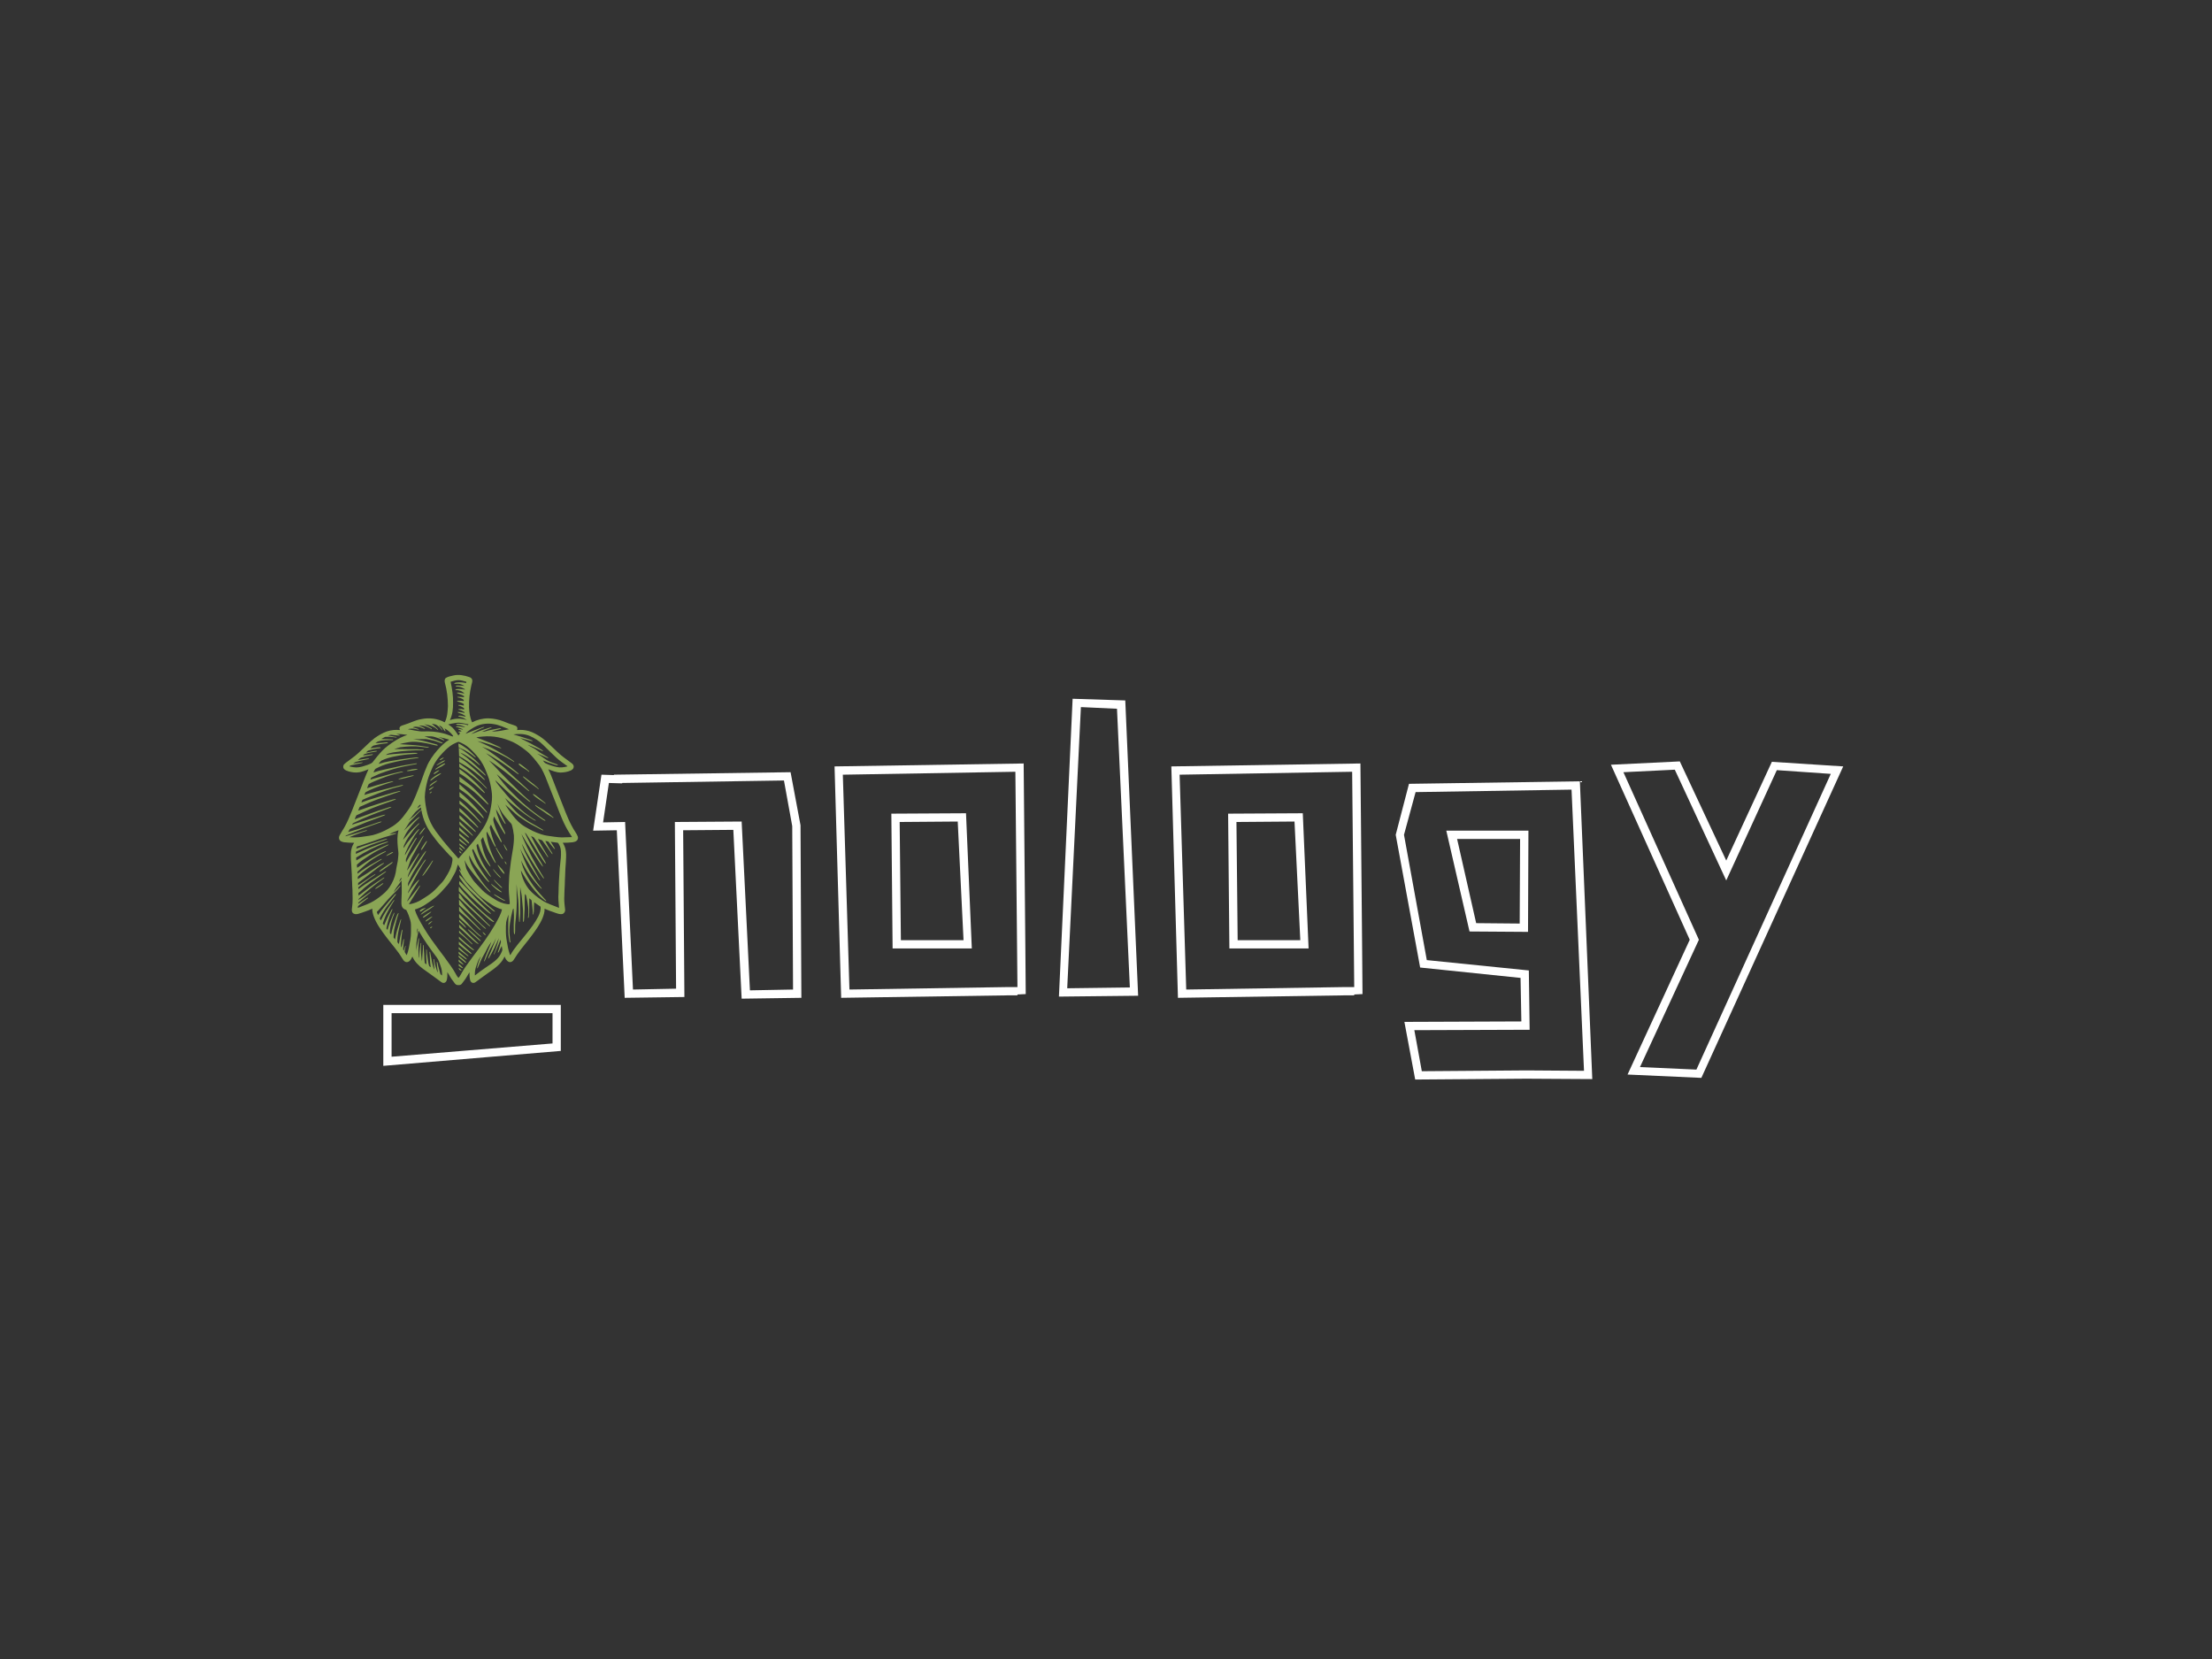 <svg xmlns="http://www.w3.org/2000/svg" xmlns:xlink="http://www.w3.org/1999/xlink" width="1024" zoomAndPan="magnify" viewBox="0 0 768 576" height="768" preserveAspectRatio="xMidYMid meet" version="1.0"><rect x="0" y="0" width="768" height="576" fill="#333333" stroke="none"/><defs><g/><clipPath id="9da84b29e3"><path d="M 117.551 234.094 L 200.801 234.094 L 200.801 342.094 L 117.551 342.094 Z M 117.551 234.094 " clip-rule="nonzero"/></clipPath></defs><g fill="#ffffff" fill-opacity="1"><g transform="translate(127.317, 345)"><g><path d="M 67.391 3.891 L 67.391 19.875 L 5.766 25.062 L 5.766 3.891 Z M 8.641 21.891 L 64.516 17.281 L 64.516 6.766 L 8.641 6.766 Z M 8.641 21.891 "/></g></g></g><g fill="#ffffff" fill-opacity="1"><g transform="translate(200.469, 345)"><g><path d="M 54.141 -56.875 L 36.719 -56.734 L 37.156 1.156 L 16.422 1.438 L 13.688 -56.734 L 5.469 -56.594 L 8.359 -76.031 L 12.672 -75.891 L 12.672 -76.031 L 74.016 -76.891 L 77.469 -58.469 L 77.766 1.438 L 57.031 1.734 Z M 74.875 -1.438 L 74.594 -58.172 L 71.719 -74.016 L 15.547 -73.156 L 15.547 -73.016 L 10.938 -73.156 L 8.922 -59.469 L 16.562 -59.609 L 19.297 -1.438 L 34.266 -1.734 L 33.844 -59.609 L 57.031 -59.766 L 59.906 -1.156 Z M 74.875 -1.438 "/></g></g></g><g fill="#ffffff" fill-opacity="1"><g transform="translate(283.989, 345)"><g><path d="M 72.141 0.141 L 69.266 0.281 L 69.266 0.578 L 66.234 0.578 L 8.062 1.438 L 5.766 -78.906 L 71.422 -79.922 L 72 -17.141 L 72.141 0 Z M 66.234 -2.297 L 69.266 -2.297 L 69.125 -17.141 L 68.547 -77.047 L 8.641 -76.031 L 10.938 -1.438 Z M 51.406 -62.641 L 53.422 -15.703 L 25.922 -15.703 L 25.484 -62.5 Z M 50.547 -18.578 L 48.531 -59.766 L 28.375 -59.609 L 28.797 -18.578 Z M 50.547 -18.578 "/></g></g></g><g fill="#ffffff" fill-opacity="1"><g transform="translate(361.893, 345)"><g><path d="M 5.766 1.016 L 10.516 -102.391 L 28.797 -101.812 L 33.266 0.719 Z M 25.922 -98.922 L 13.391 -99.5 L 8.641 -1.875 L 30.391 -2.156 Z M 25.922 -98.922 "/></g></g></g><g fill="#ffffff" fill-opacity="1"><g transform="translate(400.917, 345)"><g><path d="M 72.141 0.141 L 69.266 0.281 L 69.266 0.578 L 66.234 0.578 L 8.062 1.438 L 5.766 -78.906 L 71.422 -79.922 L 72 -17.141 L 72.141 0 Z M 66.234 -2.297 L 69.266 -2.297 L 69.125 -17.141 L 68.547 -77.047 L 8.641 -76.031 L 10.938 -1.438 Z M 51.406 -62.641 L 53.422 -15.703 L 25.922 -15.703 L 25.484 -62.5 Z M 50.547 -18.578 L 48.531 -59.766 L 28.375 -59.609 L 28.797 -18.578 Z M 50.547 -18.578 "/></g></g></g><g fill="#ffffff" fill-opacity="1"><g transform="translate(478.821, 345)"><g><path d="M 74.016 29.656 L 51.125 29.516 L 12.531 29.812 L 8.781 9.797 L 49.391 9.641 L 49.109 -5.469 L 14.25 -9.078 L 5.766 -55.156 L 10.375 -72.859 L 69.703 -73.734 Z M 12.672 -69.984 L 8.641 -55.156 L 16.562 -11.656 L 51.984 -8.062 L 52.266 12.531 L 12.234 12.672 L 14.828 26.922 L 51.125 26.641 L 71.141 26.781 L 66.812 -70.844 Z M 31.391 -21.594 L 23.328 -56.594 L 51.844 -56.594 L 51.703 -21.453 Z M 48.953 -53.719 L 27.078 -53.719 L 33.703 -24.484 L 48.812 -24.344 Z M 48.953 -53.719 "/></g></g></g><g fill="#ffffff" fill-opacity="1"><g transform="translate(558.597, 345)"><g><path d="M 81.359 -78.906 L 32.109 29.234 L 6.484 28.078 L 28.078 -18.719 L 0.719 -79.484 L 24.625 -80.641 L 40.75 -46.219 L 56.594 -80.5 Z M 40.75 -39.312 L 22.891 -77.766 L 5.047 -76.891 L 31.25 -18.719 L 10.797 25.484 L 30.391 26.359 L 77.047 -76.312 L 58.312 -77.609 Z M 40.75 -39.312 "/></g></g></g><g clip-path="url(#9da84b29e3)"><path fill="#8aa555" d="M 200.598 290.422 C 200.414 289.906 200.113 289.445 199.836 288.98 C 197.91 286.078 196.652 282.812 195.402 279.582 C 194.621 277.617 193.832 275.66 193.078 273.688 C 192.184 271.48 191.441 269.215 190.375 267.082 C 191.758 267.625 193.172 268.211 194.684 268.227 C 195.852 268.199 197.035 268.004 198.109 267.535 C 198.594 267.32 199.098 266.945 199.176 266.387 C 199.293 265.855 198.949 265.355 198.547 265.043 C 197.676 264.355 196.75 263.738 195.875 263.059 C 194.246 261.863 192.836 260.406 191.367 259.023 C 190.121 257.875 188.934 256.637 187.492 255.723 C 186.281 254.965 185.031 254.223 183.645 253.832 C 182.32 253.457 180.918 253.316 179.551 253.473 C 179.613 253.133 179.719 252.746 179.516 252.43 C 179.25 252.012 178.734 251.891 178.297 251.742 C 177.141 251.41 176.027 250.953 174.914 250.504 C 173.234 249.836 171.438 249.465 169.629 249.406 C 167.648 249.387 165.672 249.875 163.918 250.793 C 163.152 249.168 162.918 247.359 162.855 245.578 C 162.777 243 163.078 240.418 163.66 237.91 C 163.805 237.328 164.023 236.75 163.973 236.145 C 163.902 235.641 163.488 235.258 163.023 235.102 C 161.238 234.48 159.289 234.09 157.41 234.527 C 156.559 234.746 155.656 234.875 154.891 235.324 C 154.301 235.691 154.316 236.473 154.469 237.066 C 155.195 239.691 155.508 242.414 155.523 245.133 C 155.426 247.055 155.305 249.055 154.402 250.797 C 151.941 249.453 148.996 249.102 146.266 249.68 C 144.203 250.016 142.363 251.051 140.379 251.645 C 139.828 251.836 139.145 251.93 138.812 252.469 C 138.598 252.777 138.73 253.152 138.844 253.473 C 137.309 253.305 135.742 253.477 134.281 253.965 C 132.77 254.496 131.387 255.34 130.086 256.258 C 128.383 257.582 126.898 259.152 125.316 260.609 C 124 261.922 122.52 263.062 121.008 264.145 C 120.508 264.512 119.988 264.852 119.547 265.289 C 119.09 265.719 119.016 266.523 119.457 266.992 C 119.844 267.426 120.422 267.629 120.965 267.805 C 122.223 268.18 123.57 268.348 124.871 268.105 C 125.934 267.898 126.941 267.484 127.949 267.09 C 126.875 269.359 126.059 271.734 125.129 274.062 C 124.188 276.523 123.176 278.957 122.234 281.418 C 121.434 283.402 120.617 285.395 119.559 287.262 C 119.031 288.203 118.402 289.078 117.914 290.039 C 117.648 290.543 117.582 291.215 117.941 291.688 C 118.297 292.172 118.914 292.324 119.477 292.43 C 120.625 292.57 121.785 292.602 122.949 292.617 C 122.578 293.23 122.246 293.871 122.074 294.57 C 121.707 295.828 121.812 297.148 121.832 298.438 C 121.906 299.805 122.055 301.168 122.082 302.539 C 122.207 303.785 122.125 305.039 122.254 306.285 C 122.293 307.195 122.277 308.109 122.371 309.02 C 122.395 311.031 122.535 313.055 122.238 315.051 C 122.16 315.68 122.016 316.426 122.477 316.945 C 122.906 317.438 123.629 317.457 124.223 317.328 C 125.141 317.102 126.016 316.73 126.914 316.438 C 127.715 316.172 128.496 315.84 129.266 315.488 C 129.211 316.418 129.477 317.32 129.773 318.191 C 130.727 320.809 132.422 323.055 134.07 325.273 C 135.895 327.742 138.016 329.996 139.59 332.645 C 139.914 333.137 140.203 333.73 140.785 333.957 C 141.277 334.184 141.855 333.973 142.23 333.625 C 142.668 333.203 142.926 332.645 143.176 332.102 C 143.934 333.902 145.383 335.289 146.934 336.43 C 148.957 337.898 151.023 339.309 153.004 340.828 C 153.301 341.047 153.625 341.285 154.016 341.266 C 154.559 341.281 154.98 340.816 155.105 340.324 C 155.344 339.414 155.355 338.461 155.32 337.527 C 156.031 338.559 156.539 339.723 157.359 340.68 C 157.762 341.148 158.023 341.84 158.691 341.988 C 159.215 342.051 159.828 342.09 160.234 341.684 C 160.543 341.352 160.758 340.941 161.055 340.602 C 161.832 339.68 162.32 338.566 162.992 337.578 C 163.004 338.48 163.016 339.398 163.234 340.277 C 163.34 340.766 163.723 341.246 164.258 341.262 C 164.777 341.316 165.188 340.941 165.578 340.652 C 167.395 339.277 169.27 337.973 171.125 336.648 C 172.773 335.441 174.387 334.016 175.18 332.086 C 175.488 332.824 175.895 333.637 176.672 333.965 C 177.223 334.207 177.852 333.914 178.199 333.465 C 178.688 332.844 179.055 332.133 179.5 331.477 C 181.102 329.133 183.023 327.031 184.684 324.73 C 186.086 322.848 187.465 320.914 188.371 318.738 C 188.766 317.703 189.148 316.621 189.07 315.496 C 190.289 316.051 191.555 316.484 192.816 316.922 C 193.598 317.18 194.418 317.535 195.254 317.332 C 195.895 317.164 196.285 316.469 196.207 315.832 C 196.047 314.473 195.871 313.113 195.902 311.742 C 195.891 311.246 195.996 310.75 195.969 310.254 C 195.953 310.523 195.949 310.797 195.922 311.07 C 196 309.738 195.98 308.402 196.094 307.074 C 196.125 306.133 196.113 305.191 196.203 304.25 C 196.23 302.691 196.316 301.133 196.449 299.578 C 196.48 298.289 196.668 296.992 196.488 295.703 C 196.379 294.602 195.996 293.539 195.391 292.613 C 196.543 292.613 197.695 292.566 198.84 292.434 C 199.348 292.34 199.895 292.219 200.281 291.844 C 200.652 291.484 200.766 290.906 200.598 290.422 Z M 183.855 255.484 C 185.625 256.242 187.277 257.309 188.633 258.684 C 190.133 260.148 191.609 261.637 193.148 263.062 C 194.352 264.195 195.75 265.082 197.074 266.066 C 195.859 266.395 194.574 266.59 193.332 266.316 C 192.027 266.031 190.738 265.625 189.527 265.059 C 189.051 264.867 188.793 264.41 188.508 264.02 C 189.762 264.57 191.062 265.012 192.375 265.418 C 192.809 265.531 193.242 265.68 193.691 265.723 C 193.703 265.426 193.371 265.387 193.168 265.289 C 192.145 264.953 191.117 264.613 190.172 264.09 C 189.258 263.586 188.453 262.914 187.59 262.332 C 187.227 262.078 186.832 261.879 186.48 261.617 C 187.648 262.059 188.777 262.586 189.922 263.09 C 190.07 263.152 190.227 263.191 190.395 263.23 C 190.305 262.863 189.875 262.781 189.613 262.582 C 188.695 261.973 187.691 261.508 186.828 260.824 C 186.039 260.215 185.191 259.676 184.293 259.242 C 183.898 259.051 183.523 258.812 183.168 258.555 C 184.277 258.926 185.328 259.441 186.414 259.875 C 187.094 260.18 187.781 260.477 188.438 260.832 C 188.449 260.777 188.473 260.672 188.484 260.617 C 187.5 259.91 186.426 259.328 185.359 258.754 C 184.621 258.348 183.895 257.922 183.133 257.574 C 182.258 257.152 181.43 256.648 180.535 256.277 C 182.023 256.523 183.441 257.105 184.934 257.355 C 184.867 257.043 184.523 256.996 184.277 256.887 C 182.273 256.215 180.262 255.559 178.227 254.973 C 180.105 254.738 182.078 254.742 183.855 255.484 Z M 163.602 253.117 C 164.234 252.719 164.883 252.324 165.574 252.023 C 167.402 251.266 169.441 251.062 171.387 251.402 C 173.27 251.652 174.973 252.535 176.73 253.188 C 174.75 253.523 172.77 254.086 170.742 253.949 C 171.801 253.637 172.875 253.379 173.93 253.062 C 173.941 253.012 173.969 252.91 173.98 252.859 C 173.25 252.797 172.551 253.047 171.84 253.156 C 170.82 253.359 169.789 253.516 168.805 253.848 C 168.328 254.016 167.828 254.051 167.332 254.078 C 168.406 253.574 169.539 253.207 170.605 252.688 C 170.625 252.641 170.668 252.551 170.688 252.504 C 169.965 252.578 169.301 252.918 168.602 253.094 C 166.891 253.566 165.293 254.355 163.594 254.863 C 164.668 254.129 165.832 253.535 167.004 252.973 C 167.387 252.762 167.871 252.723 168.195 252.406 C 167.75 252.34 167.355 252.562 166.953 252.707 C 166.211 252.984 165.473 253.285 164.723 253.543 C 163.676 253.906 162.676 254.383 161.641 254.773 C 162.176 254.098 162.875 253.574 163.602 253.117 Z M 166.922 264.203 C 167.996 265.711 168.645 267.457 169.316 269.164 C 170.012 270.902 170.395 272.742 170.676 274.582 C 170.895 275.992 170.883 277.43 170.672 278.836 C 170.418 280.551 170.129 282.27 169.539 283.906 C 168.938 285.633 168.039 287.254 166.945 288.723 C 166.121 289.801 165.336 290.906 164.477 291.957 C 162.961 293.77 161.441 295.578 159.836 297.312 C 159.598 297.562 159.426 297.871 159.164 298.098 C 158.379 297.109 157.477 296.219 156.672 295.254 C 155.613 294.02 154.547 292.797 153.531 291.531 C 152.762 290.555 152.031 289.547 151.277 288.555 C 149.934 286.691 148.887 284.598 148.34 282.363 C 147.91 280.516 147.57 278.637 147.492 276.738 C 147.547 274.773 147.93 272.832 148.434 270.938 C 148.918 269.309 149.574 267.734 150.277 266.188 C 151.141 264.387 152.387 262.789 153.75 261.34 C 154.781 260.27 155.855 259.211 157.152 258.465 C 157.73 258.152 158.316 257.852 158.934 257.621 C 159.348 257.453 159.742 257.789 160.121 257.918 C 161.586 258.547 162.848 259.547 163.949 260.684 C 165.047 261.758 166.062 262.926 166.922 264.203 Z M 157.305 243.996 C 157.359 241.539 156.969 239.102 156.445 236.711 C 157.324 236.449 158.211 236.156 159.137 236.137 C 160.09 236.137 161.004 236.441 161.906 236.711 C 161.875 236.863 161.844 237.016 161.82 237.172 C 160.727 236.875 159.578 236.863 158.461 236.977 C 158.176 237.035 157.773 237.051 157.703 237.402 C 158.473 237.445 159.273 237.281 160.016 237.562 C 160.469 237.715 160.891 237.957 161.328 238.152 C 160.52 238.094 159.711 238.02 158.906 238.008 C 158.668 238.078 158.199 237.965 158.18 238.289 C 158.758 238.43 159.367 238.375 159.934 238.562 C 160.398 238.688 160.789 238.988 161.227 239.184 C 161.348 239.223 161.418 239.309 161.438 239.438 C 160.492 239.25 159.527 239.16 158.566 239.25 C 158.375 239.289 158.129 239.324 158.078 239.555 C 159.234 239.547 160.488 239.895 161.254 240.809 C 160.391 240.664 159.535 240.395 158.648 240.473 C 158.66 240.766 159 240.777 159.215 240.867 C 159.887 241.047 160.531 241.324 161.113 241.715 C 161.109 241.801 161.102 241.977 161.102 242.062 C 160.32 241.992 159.535 241.891 158.754 241.957 C 158.871 242.219 159.168 242.172 159.406 242.238 C 159.977 242.371 160.531 242.605 160.984 242.984 C 161.004 243.086 161.039 243.293 161.059 243.395 C 160.387 243.289 159.707 243.293 159.031 243.312 C 158.859 243.281 158.738 243.379 158.641 243.5 C 159.465 243.723 160.309 243.93 161.027 244.422 C 161.027 244.609 161.035 244.793 161.047 244.98 C 160.41 244.836 159.758 244.715 159.109 244.793 C 159.125 244.84 159.156 244.934 159.168 244.977 C 159.887 245.086 160.492 245.469 161.094 245.844 C 161.109 246.012 161.129 246.18 161.148 246.348 C 160.543 246.18 159.918 246.113 159.293 246.16 C 159.254 246.211 159.172 246.305 159.129 246.355 C 159.898 246.492 160.594 246.855 161.258 247.25 C 161.27 247.316 161.297 247.445 161.309 247.512 C 160.508 247.367 159.699 247.195 158.887 247.176 C 158.93 247.512 159.359 247.5 159.605 247.629 C 160.301 247.816 160.938 248.156 161.543 248.539 C 161.574 248.609 161.641 248.754 161.672 248.824 C 161.012 248.727 160.379 248.484 159.711 248.453 C 159.484 248.488 159.145 248.465 159.082 248.742 C 159.727 248.898 160.406 248.977 161 249.301 C 161.383 249.512 161.746 249.758 162.105 250.008 C 160.207 249.359 158.098 249.359 156.199 250.023 C 157.121 248.16 157.332 246.047 157.305 243.996 Z M 158.336 250.977 C 159.812 250.758 161.266 251.219 162.699 251.504 C 162.582 251.598 162.461 251.691 162.348 251.785 C 161.633 251.375 160.785 251.438 159.996 251.305 C 159.43 251.254 158.836 251.195 158.297 251.414 C 158.457 251.699 158.844 251.656 159.129 251.711 C 159.684 251.719 160.227 251.867 160.73 252.109 C 160.977 252.238 161.285 252.297 161.457 252.539 C 160.578 252.391 159.707 252.129 158.805 252.172 C 158.617 252.195 158.32 252.102 158.32 252.379 C 159.168 252.543 159.977 252.875 160.773 253.207 C 160.551 253.367 160.285 253.219 160.051 253.188 C 159.703 253.09 159.34 253.062 158.98 253.094 C 159.301 253.508 159.906 253.496 160.266 253.867 C 159.918 254.109 159.375 253.801 159.094 254.176 C 159.293 254.305 159.508 254.418 159.734 254.516 C 159.586 254.82 159.387 255.098 159.164 255.355 C 158.516 254.484 157.996 253.512 157.211 252.75 C 156.738 252.262 156.168 251.887 155.609 251.508 C 156.516 251.324 157.418 251.094 158.336 250.977 Z M 144.238 253.109 C 144.66 253.203 145.074 253.363 145.52 253.312 C 145.32 253.07 144.996 253.043 144.727 252.934 C 144.258 252.75 143.762 252.684 143.277 252.578 C 143.836 252.203 144.555 252.312 145.184 252.375 C 146.027 252.453 146.766 252.902 147.57 253.109 C 147.539 252.762 147.152 252.699 146.906 252.551 C 146.414 252.27 145.875 252.086 145.344 251.895 C 146.293 251.902 147.273 251.949 148.16 252.328 C 148.77 252.582 149.367 252.867 149.934 253.211 C 149.965 253.004 149.863 252.84 149.68 252.762 C 148.859 252.332 148.078 251.84 147.266 251.402 C 148.172 251.711 149.172 251.699 150.031 252.16 C 150.527 252.418 151.082 252.602 151.484 253.004 C 151.664 253.188 151.867 253.355 152.102 253.469 C 152.09 253.184 151.84 253.012 151.668 252.816 C 151.113 252.285 150.477 251.844 149.93 251.305 C 150.574 251.383 151.281 251.441 151.805 251.875 C 152.242 252.234 152.715 252.566 153.059 253.027 C 153.211 253.227 153.336 253.469 153.57 253.59 C 153.52 252.848 152.742 252.469 152.418 251.852 C 152.695 251.988 152.984 252.094 153.242 252.266 C 153.77 252.707 153.984 253.414 154.496 253.863 C 154.547 253.867 154.645 253.879 154.695 253.883 C 154.609 253.531 154.484 253.191 154.34 252.863 C 155.434 253.48 156.395 254.305 157.176 255.281 C 157.297 255.387 157.297 255.547 157.32 255.699 C 156.73 255.676 156.215 255.344 155.66 255.18 C 153.434 254.328 151.043 253.965 148.664 253.93 C 147.863 253.898 147.059 253.996 146.262 253.961 C 144.688 253.797 143.133 253.48 141.582 253.176 C 142.441 252.949 143.371 252.879 144.238 253.109 Z M 127.395 265.641 C 126.379 265.984 125.344 266.32 124.27 266.426 C 123.266 266.52 122.27 266.32 121.301 266.078 C 121.504 265.805 121.844 265.707 122.164 265.648 C 123.332 265.418 124.496 265.176 125.656 264.914 C 125.797 264.902 125.883 264.824 125.91 264.68 C 124.801 264.758 123.695 264.945 122.594 265.086 C 122.938 264.887 123.242 264.609 123.641 264.512 C 124.906 264.18 126.191 263.898 127.477 263.637 C 127.734 263.574 128.055 263.59 128.203 263.324 C 126.879 263.367 125.582 263.711 124.266 263.863 C 124.66 263.578 124.973 263.16 125.457 263.027 C 126.383 262.742 127.316 262.488 128.273 262.328 C 128.652 262.219 129.082 262.254 129.422 262.035 C 129.418 261.988 129.406 261.891 129.402 261.84 C 128.273 262.02 127.148 262.191 126.016 262.301 C 126.223 262.098 126.418 261.855 126.707 261.766 C 128.02 261.34 129.379 261.109 130.742 260.918 C 130.781 260.863 130.863 260.758 130.902 260.703 C 129.602 260.645 128.363 261.168 127.082 261.281 C 127.359 261.023 127.59 260.664 127.973 260.551 C 128.973 260.266 129.98 259.996 131.016 259.867 C 131.402 259.781 131.82 259.84 132.191 259.66 C 132.09 259.535 131.977 259.414 131.801 259.449 C 130.723 259.461 129.668 259.727 128.594 259.801 C 128.996 259.445 129.301 258.922 129.863 258.812 C 131.023 258.496 132.215 258.309 133.406 258.164 C 133.809 258.078 134.238 258.121 134.625 257.953 C 134.637 257.902 134.66 257.801 134.672 257.75 C 133.941 257.684 133.23 257.863 132.508 257.902 C 131.785 258.012 131.055 257.941 130.336 258.062 C 130.66 257.832 130.938 257.516 131.34 257.406 C 133 256.902 134.758 256.957 136.477 256.953 C 136.477 256.898 136.48 256.785 136.48 256.73 C 135.102 256.605 133.719 256.613 132.34 256.598 C 132.805 256.348 133.246 256.039 133.738 255.84 C 134.602 255.777 135.484 255.785 136.348 255.914 C 136.824 255.926 137.289 256.078 137.77 256.043 C 137.727 255.992 137.645 255.883 137.602 255.832 C 136.633 255.812 135.723 255.422 134.75 255.402 C 135.113 255.25 135.5 255.102 135.906 255.137 C 136.281 255.168 136.656 255.242 137.035 255.25 C 137.664 255.266 138.285 255.473 138.914 255.348 C 138.551 255.031 138.023 255.023 137.59 254.836 C 138.891 254.793 140.176 254.992 141.461 255.148 C 139.844 255.668 138.32 256.445 136.898 257.371 C 135.422 258.332 133.977 259.363 132.742 260.617 C 131.516 261.906 130.406 263.297 129.32 264.703 C 128.793 265.199 128.055 265.379 127.395 265.641 Z M 121.301 290.672 C 122.605 290.164 123.875 289.574 125.203 289.129 C 125.918 288.875 126.652 288.668 127.371 288.414 C 127.367 288.363 127.359 288.258 127.355 288.207 C 124.871 288.887 122.43 289.707 119.941 290.363 C 119.996 290.246 120.043 290.105 120.188 290.07 C 122 289.32 123.797 288.527 125.641 287.855 C 127.762 287.012 129.941 286.328 132.082 285.531 C 132.25 285.473 132.406 285.383 132.531 285.25 C 131.938 285.215 131.398 285.512 130.84 285.672 C 128.605 286.441 126.379 287.238 124.117 287.93 C 123.039 288.258 121.945 288.555 120.863 288.875 C 121.086 288.535 121.258 288.16 121.504 287.836 C 123.48 286.984 125.477 286.18 127.469 285.367 C 129.457 284.625 131.457 283.914 133.43 283.129 C 133.586 283.074 133.703 282.953 133.828 282.848 C 132.922 282.879 132.082 283.289 131.219 283.527 C 128.801 284.227 126.41 285.031 124 285.758 C 123.414 285.953 122.812 286.109 122.242 286.34 C 122.344 286.164 122.426 285.969 122.562 285.816 C 126.25 283.977 130.105 282.508 133.957 281.051 C 134.551 280.797 135.18 280.625 135.754 280.324 C 135.789 280.277 135.859 280.18 135.895 280.137 C 135.234 280.156 134.633 280.449 134.008 280.629 C 130.332 281.738 126.754 283.141 123.145 284.445 C 123.359 283.988 123.48 283.465 123.777 283.062 C 125.484 282.312 127.156 281.469 128.875 280.742 C 130.84 279.934 132.84 279.227 134.84 278.523 C 135.68 278.219 136.535 277.953 137.355 277.594 C 137.367 277.547 137.398 277.449 137.41 277.398 C 136.641 277.457 135.914 277.746 135.172 277.93 C 132.93 278.555 130.715 279.281 128.504 280.008 C 127.125 280.504 125.746 280.992 124.359 281.461 C 124.559 281.02 124.645 280.508 124.938 280.121 C 126.383 279.562 127.746 278.812 129.195 278.258 C 131.531 277.297 133.941 276.531 136.32 275.672 C 137.215 275.348 138.129 275.078 139.023 274.754 C 138.941 274.598 138.777 274.613 138.637 274.652 C 137.5 274.867 136.398 275.223 135.289 275.539 C 132.008 276.547 128.672 277.398 125.461 278.625 C 125.594 278.32 125.719 278.016 125.84 277.711 C 126.926 277.172 128.07 276.758 129.199 276.309 C 132.273 275.051 135.398 273.859 138.637 273.09 C 139.047 272.977 139.469 272.887 139.867 272.723 C 139.879 272.668 139.902 272.562 139.914 272.508 C 138.523 272.738 137.164 273.137 135.793 273.461 C 133.359 274.07 130.934 274.707 128.523 275.395 C 127.844 275.594 127.156 275.762 126.496 276.016 C 126.656 275.699 126.727 275.344 126.922 275.051 C 128.973 273.938 131.184 273.16 133.383 272.387 C 134.332 272.078 135.273 271.75 136.238 271.492 C 136.375 271.445 136.5 271.359 136.629 271.281 C 135.906 271.199 135.227 271.516 134.527 271.629 C 132.152 272.227 129.793 272.898 127.465 273.652 C 127.637 273.164 127.777 272.637 128.059 272.203 C 129.395 271.414 130.883 270.938 132.301 270.316 C 134.422 269.48 136.605 268.797 138.828 268.285 C 139.238 268.164 139.711 268.156 140.059 267.875 C 139.453 267.809 138.871 268.012 138.281 268.113 C 136.297 268.531 134.336 269.043 132.391 269.613 C 131.129 269.977 129.844 270.246 128.605 270.684 C 128.727 270.395 128.766 269.984 129.117 269.875 C 130.129 269.457 131.078 268.906 132.105 268.523 C 133.543 267.988 135.004 267.508 136.469 267.055 C 139.059 266.273 141.723 265.816 144.375 265.309 C 144.582 265.348 144.988 265.008 144.57 265.023 C 142.18 265.422 139.773 265.727 137.422 266.32 C 134.836 266.949 132.188 267.348 129.656 268.191 C 129.902 267.773 130.035 267.262 130.383 266.914 C 131.953 266.082 133.613 265.398 135.34 264.969 C 138.523 264.172 141.762 263.602 145.02 263.195 C 145.184 263.207 145.293 263.09 145.41 262.988 C 144.395 262.914 143.395 263.113 142.391 263.211 C 140.105 263.496 137.824 263.848 135.555 264.238 C 134.164 264.48 132.793 264.82 131.445 265.238 C 131.777 264.82 132.051 264.32 132.52 264.035 C 133.98 263.355 135.539 262.902 137.121 262.605 C 139.125 262.203 141.152 261.926 143.191 261.812 C 143.77 261.707 144.375 261.789 144.938 261.586 C 144.906 261.445 144.82 261.383 144.684 261.398 C 142.77 261.324 140.871 261.559 138.961 261.629 C 137.297 261.766 135.621 261.828 133.98 262.137 C 134.66 261.523 135.629 261.453 136.48 261.242 C 139.98 260.648 143.535 260.457 147.078 260.477 C 147.074 260.422 147.07 260.309 147.066 260.25 C 146.34 260.277 145.625 260.168 144.902 260.141 C 142.66 260.129 140.418 260.148 138.18 260.078 C 137.75 260.07 137.324 260.074 136.898 260.094 C 137.586 259.867 138.266 259.598 138.98 259.445 C 141.43 259.121 143.926 258.965 146.383 259.316 C 147.238 259.371 148.078 259.625 148.941 259.559 C 148.891 259.512 148.789 259.418 148.738 259.371 C 146.762 259.066 144.785 258.723 142.785 258.633 C 141.473 258.5 140.145 258.52 138.828 258.375 C 139.648 258.082 140.512 257.938 141.363 257.777 C 143.512 257.32 145.727 257.637 147.859 258.02 C 149.137 258.238 150.367 258.66 151.648 258.859 C 151.781 258.918 151.992 258.879 151.973 258.695 C 151.785 258.527 151.543 258.465 151.316 258.398 C 149.367 257.91 147.453 257.27 145.469 256.941 C 144.789 256.852 144.113 256.711 143.434 256.656 C 144.793 256.668 146.156 256.641 147.516 256.602 C 148.164 256.586 148.797 256.762 149.434 256.883 C 150.395 257.07 151.348 257.324 152.258 257.695 C 152.73 257.855 153.199 258.082 153.711 258.09 C 153.684 257.957 153.609 257.867 153.496 257.816 C 152.406 257.281 151.266 256.855 150.094 256.559 C 149.219 256.344 148.391 255.977 147.535 255.715 C 147.445 255.699 147.457 255.621 147.461 255.559 C 147.637 255.797 147.953 255.625 148.203 255.656 C 149.125 255.641 150.082 255.574 150.969 255.898 C 151.914 256.223 152.891 256.484 153.781 256.953 C 153.941 257.043 154.117 257.086 154.297 257.117 C 153.875 256.367 152.91 256.211 152.191 255.844 C 153.465 256.121 154.727 256.422 155.973 256.805 C 154.387 257.77 153.062 259.09 151.844 260.473 C 150.305 262.266 148.906 264.223 148.055 266.438 C 147.078 268.637 146.41 270.953 145.539 273.195 C 144.703 275.34 143.879 277.496 142.801 279.531 C 141.973 280.977 140.941 282.289 139.934 283.609 C 138.93 284.871 137.723 285.977 136.371 286.859 C 134.602 287.906 132.785 288.902 130.82 289.531 C 129.133 290.172 127.312 290.281 125.543 290.559 C 124.137 290.773 122.715 290.77 121.301 290.672 Z M 144.879 281.363 C 145.305 281.031 145.68 280.633 146.129 280.328 C 146.176 280.59 146.223 280.852 146.262 281.113 C 145.203 281.789 144.445 282.824 143.457 283.582 C 143.012 283.965 142.504 284.266 142.09 284.676 C 142.039 284.742 141.965 284.746 141.895 284.746 C 143.031 283.75 143.68 282.301 144.879 281.363 Z M 144.871 280.629 C 145.09 280.09 145.461 279.609 145.977 279.324 C 145.992 279.473 146.008 279.617 146.027 279.766 C 145.648 280.062 145.281 280.379 144.871 280.629 Z M 139.344 305.266 C 139.082 305.574 138.793 305.863 138.547 306.184 C 138.727 305.648 138.961 305.121 139.367 304.715 C 139.359 304.895 139.387 305.086 139.344 305.266 Z M 127.488 313.941 C 126.398 314.371 125.297 314.777 124.215 315.223 C 124.246 314.945 124.219 314.613 124.492 314.445 C 125.41 313.703 126.289 312.906 127.25 312.215 C 127.477 312.031 127.82 311.918 127.867 311.594 C 127.129 311.906 126.504 312.414 125.824 312.832 C 125.332 313.129 124.859 313.461 124.387 313.781 C 124.414 313.57 124.418 313.328 124.625 313.207 C 125.758 312.254 126.863 311.27 128.027 310.355 C 128.297 310.121 128.703 309.941 128.758 309.551 C 127.922 310.086 127.16 310.738 126.316 311.262 C 125.688 311.645 125.074 312.051 124.453 312.445 C 124.453 312.242 124.535 312.059 124.703 311.934 C 127.363 309.406 130.227 307.082 133.234 304.977 C 133.34 304.898 133.422 304.797 133.48 304.672 C 133.102 304.703 132.84 305 132.531 305.176 C 131.129 306.043 129.777 306.98 128.457 307.957 C 127.109 308.934 125.84 310.012 124.465 310.949 C 124.457 310.641 124.457 310.336 124.457 310.035 C 125.395 309.375 126.152 308.504 127.062 307.809 C 129.223 306.027 131.578 304.508 133.828 302.844 C 133.945 302.758 134.043 302.641 134.121 302.516 C 133.84 302.543 133.602 302.703 133.371 302.848 C 131.863 303.758 130.434 304.793 128.906 305.672 C 127.371 306.609 125.879 307.625 124.43 308.691 C 124.418 308.492 124.41 308.297 124.406 308.098 C 125.418 307.164 126.543 306.371 127.633 305.535 C 128.457 304.914 129.301 304.32 130.16 303.75 C 130.281 303.672 130.344 303.559 130.355 303.414 C 129.691 303.738 129.109 304.195 128.492 304.594 C 127.117 305.523 125.723 306.418 124.352 307.352 C 124.383 307.043 124.195 306.617 124.531 306.422 C 125.461 305.688 126.41 304.969 127.355 304.25 C 129.273 302.789 131.141 301.25 133.133 299.887 C 133.246 299.805 133.309 299.691 133.312 299.547 C 132.676 299.801 132.102 300.184 131.523 300.543 C 129.711 301.684 127.98 302.953 126.137 304.039 C 125.496 304.422 124.852 304.797 124.242 305.234 C 124.273 304.93 124.105 304.551 124.332 304.297 C 126.586 302.078 129.246 300.332 131.957 298.727 C 132.188 298.578 132.484 298.477 132.574 298.188 C 132.254 298.234 131.996 298.418 131.723 298.57 C 129.656 299.715 127.574 300.848 125.648 302.219 C 125.129 302.578 124.648 302.988 124.125 303.336 C 124.141 303.062 124.008 302.707 124.289 302.531 C 125.543 301.441 126.727 300.258 128.074 299.273 C 129.812 297.945 131.73 296.875 133.664 295.859 C 133.828 295.773 134.008 295.676 134 295.461 C 132.309 296.059 130.766 297.004 129.219 297.895 C 127.418 298.93 125.754 300.18 124.004 301.297 C 123.969 300.945 123.926 300.598 123.891 300.254 C 125.164 299.02 126.68 298.07 128.152 297.094 C 130.035 295.84 132.051 294.793 134.082 293.797 C 134.395 293.641 134.73 293.504 134.996 293.262 C 134.922 293.254 134.773 293.242 134.699 293.238 C 132.898 293.934 131.172 294.793 129.441 295.633 C 128.016 296.309 126.652 297.102 125.262 297.84 C 124.734 298.125 124.219 298.434 123.707 298.746 C 123.676 298.418 123.656 298.086 123.648 297.758 C 126.848 295.68 130.277 293.938 133.887 292.684 C 134.199 292.578 134.504 292.457 134.793 292.293 C 134.613 292.129 134.391 292.25 134.203 292.289 C 132.238 292.789 130.375 293.598 128.484 294.309 C 126.805 294.945 125.188 295.73 123.547 296.469 C 123.551 296.211 123.559 295.957 123.574 295.707 C 124.879 295.172 126.125 294.512 127.426 293.973 C 129.402 293.113 131.453 292.426 133.488 291.723 C 133.816 291.605 134.141 291.473 134.449 291.305 C 134.402 291.277 134.312 291.227 134.266 291.199 C 133.449 291.391 132.652 291.652 131.859 291.918 C 129.121 292.785 126.359 293.605 123.691 294.672 C 123.77 294.414 123.812 294.133 123.953 293.898 C 125.605 293.457 127.195 292.809 128.824 292.293 C 130.852 291.641 132.816 290.824 134.871 290.273 C 135.77 290.012 136.664 289.734 137.547 289.43 C 137.527 289.379 137.488 289.281 137.469 289.234 C 136.699 289.301 135.957 289.551 135.199 289.688 C 136.148 289 137.301 288.719 138.363 288.262 C 137.848 290.207 137.941 292.246 138.133 294.23 C 138.207 295.18 138.438 296.125 138.297 297.078 C 138.207 297.953 138.176 298.836 137.957 299.691 C 137.699 300.746 137.566 301.82 137.395 302.891 C 137.062 304.727 136.262 306.457 135.246 308.016 C 134.375 309.359 133.117 310.383 131.871 311.367 C 130.531 312.406 129.074 313.32 127.488 313.941 Z M 142.473 326.277 C 142.141 328.086 141.922 329.938 141.215 331.648 C 140.938 331.289 140.727 330.891 140.504 330.5 C 140.562 329.965 140.617 329.426 140.77 328.906 C 140.793 328.723 140.938 328.484 140.73 328.352 C 140.52 328.91 140.438 329.512 140.199 330.062 C 139.844 329.719 139.992 329.215 140.012 328.781 C 140.129 327.863 140.176 326.941 140.297 326.027 C 140.023 326.066 140.012 326.387 139.957 326.598 C 139.809 327.395 139.617 328.188 139.371 328.961 C 139.125 328.566 139.238 328.086 139.223 327.652 C 139.293 326.398 139.398 325.145 139.582 323.902 C 139.641 323.504 139.797 323.125 139.777 322.715 C 139.555 322.883 139.445 323.141 139.379 323.402 C 139.008 324.844 138.773 326.312 138.488 327.77 C 138.273 327.488 137.918 327.246 137.957 326.855 C 137.953 325.117 138.305 323.406 138.711 321.723 C 138.871 320.832 139.188 319.973 139.328 319.082 C 139.004 319.312 138.941 319.727 138.809 320.074 C 138.113 322.059 137.52 324.082 137.148 326.148 C 136.977 325.938 136.809 325.723 136.645 325.512 C 136.699 324.449 136.707 323.379 136.961 322.344 C 137.379 320.57 137.824 318.797 138.414 317.07 L 138.246 317.027 C 137.746 317.676 137.59 318.512 137.289 319.258 C 136.711 320.969 136.129 322.684 135.781 324.457 C 135.637 324.27 135.496 324.082 135.352 323.898 C 135.398 321.633 136.012 319.43 136.844 317.34 C 136.918 317.172 136.93 316.988 136.93 316.809 C 136.613 317.086 136.527 317.516 136.355 317.879 C 135.645 319.5 134.992 321.152 134.543 322.871 C 134.406 322.695 134.273 322.52 134.152 322.34 C 134.523 320.496 134.992 318.664 135.762 316.941 C 135.926 316.48 136.25 316.059 136.25 315.555 C 135.922 315.805 135.781 316.203 135.59 316.551 C 135.227 317.285 134.797 317.977 134.461 318.723 C 134.078 319.566 133.719 320.422 133.363 321.277 C 133.203 321.055 133.047 320.828 132.902 320.602 C 133.398 319.109 133.98 317.645 134.742 316.266 C 135.305 315.25 135.883 314.238 136.496 313.25 C 136.664 312.969 136.902 312.715 136.953 312.379 C 136.453 312.695 136.234 313.293 135.863 313.734 C 134.504 315.582 133.188 317.473 132.242 319.57 C 132.102 319.344 131.965 319.117 131.832 318.895 C 132.621 317.293 133.535 315.75 134.617 314.332 C 135.488 313.152 136.402 312.004 137.281 310.832 C 137.391 310.68 137.484 310.52 137.527 310.336 C 137.117 310.43 136.906 310.836 136.641 311.121 C 135.625 312.23 134.668 313.395 133.695 314.539 C 132.859 315.535 132.035 316.543 131.301 317.617 C 131.277 317.617 131.223 317.617 131.195 317.617 C 131.047 317.297 130.949 316.957 130.836 316.625 C 131.863 315.625 132.758 314.5 133.719 313.438 C 134.977 311.891 136.43 310.523 137.812 309.09 C 138.27 308.539 138.773 308.016 139.129 307.391 C 138.75 307.414 138.566 307.785 138.316 308.012 C 137.738 308.562 137.301 309.254 136.648 309.723 C 137.152 309.016 137.535 308.223 138.09 307.551 C 138.551 306.949 138.988 306.328 139.391 305.688 C 139.48 307.168 139.508 308.656 139.477 310.145 C 139.492 310.941 139.363 311.738 139.379 312.535 C 139.383 313.383 139.258 314.316 139.738 315.066 C 140.023 315.535 140.543 315.773 141.051 315.926 C 141.344 316.531 141.652 317.125 141.879 317.758 C 142.25 318.828 142.676 319.91 142.688 321.062 C 142.691 322.801 142.781 324.555 142.473 326.277 Z M 141.949 313.945 C 143.082 312.113 144.215 310.281 145.348 308.449 C 145.539 308.105 145.805 307.781 145.859 307.379 C 145.512 307.555 145.375 307.941 145.148 308.227 C 143.93 309.844 142.641 311.402 141.402 313 C 141.434 312.5 141.777 312.109 141.973 311.668 C 143 309.539 144.25 307.531 145.531 305.551 C 145.496 305.52 145.43 305.453 145.398 305.422 C 143.938 306.824 142.73 308.465 141.629 310.156 C 141.648 309.621 142 309.188 142.203 308.711 C 142.797 307.43 143.383 306.145 144.086 304.918 C 144.945 303.387 145.75 301.824 146.668 300.328 C 147.059 299.68 147.555 299.098 147.883 298.41 C 147.57 298.438 147.422 298.738 147.254 298.957 C 146.281 300.422 145.207 301.82 144.309 303.332 C 143.438 304.816 142.441 306.223 141.656 307.754 C 141.691 307.266 141.59 306.742 141.836 306.293 C 142.363 305.168 142.871 304.035 143.48 302.953 C 144.465 301.289 145.484 299.648 146.484 297.996 C 146.977 297.145 147.574 296.352 147.977 295.453 C 147.848 295.477 147.746 295.535 147.664 295.625 C 146.57 296.98 145.633 298.453 144.648 299.887 C 143.539 301.441 142.469 303.027 141.531 304.691 C 141.625 303.832 142.039 303.055 142.367 302.27 C 143.137 300.688 144 299.148 144.883 297.625 C 145.133 297.176 145.43 296.746 145.617 296.266 C 145.309 296.238 145.207 296.574 145.043 296.766 C 143.812 298.59 142.578 300.41 141.363 302.246 C 141.391 301.734 141.633 301.273 141.797 300.797 C 142.168 299.746 142.461 298.66 142.996 297.676 C 144.121 295.52 145.371 293.43 146.516 291.281 C 146.699 290.891 147.02 290.555 147.086 290.117 C 146.723 290.348 146.543 290.75 146.305 291.094 C 145.391 292.488 144.504 293.902 143.555 295.277 C 142.641 296.629 141.695 297.973 141 299.457 C 140.965 299.004 140.82 298.527 141.023 298.09 C 141.543 296.703 142.242 295.391 142.918 294.074 C 143.434 293.125 143.961 292.18 144.543 291.27 C 144.648 291.125 144.676 290.949 144.684 290.777 C 144.18 291.145 143.922 291.73 143.574 292.23 C 142.574 293.801 141.516 295.336 140.605 296.961 C 140.543 296.312 140.965 295.77 141.184 295.191 C 141.926 293.406 142.945 291.754 143.965 290.113 C 144.457 289.312 145.133 288.648 145.621 287.848 C 145.332 287.859 145.164 288.109 144.977 288.285 C 144.168 289.082 143.504 290.004 142.789 290.879 C 141.852 292.016 140.887 293.148 140.188 294.453 C 140.176 294.188 140.105 293.906 140.23 293.66 C 140.555 292.969 140.852 292.262 141.234 291.602 C 141.867 290.484 142.68 289.492 143.41 288.445 C 143.934 287.688 144.57 287.02 145.223 286.367 C 145.375 286.195 145.605 286.043 145.605 285.785 C 145.172 285.941 144.922 286.355 144.578 286.633 C 143.926 287.195 143.293 287.785 142.719 288.426 C 141.781 289.488 140.832 290.543 139.91 291.621 C 140.383 290.453 140.938 289.312 141.68 288.289 C 142.66 286.941 143.699 285.621 144.926 284.484 C 145.18 284.188 145.562 284 145.742 283.641 C 145.25 283.734 144.898 284.125 144.504 284.402 C 143.816 284.965 143.156 285.562 142.531 286.195 C 141.75 286.934 140.953 287.66 140.211 288.438 C 140.738 287.699 141.258 286.953 141.715 286.168 C 142.199 285.32 142.922 284.648 143.617 283.973 C 144.543 283.105 145.285 282.051 146.32 281.301 C 146.848 284.547 148.285 287.609 150.297 290.203 C 151.238 291.457 152.184 292.711 153.258 293.855 C 154.504 295.188 155.656 296.617 157.012 297.844 C 157.215 298.488 157.02 299.168 156.902 299.809 C 156.59 301.473 155.746 302.969 154.871 304.398 C 154.441 305.062 154.035 305.754 153.5 306.34 C 152.363 307.48 151.359 308.754 150.117 309.781 C 149.066 310.66 147.91 311.391 146.75 312.109 C 145.316 313.07 143.68 313.773 141.949 313.945 Z M 153.469 338.672 C 153.223 338.488 152.902 338.328 152.855 337.992 C 152.531 336.828 152.164 335.668 151.965 334.469 C 151.934 334.227 151.816 334.004 151.625 333.855 C 151.688 335.129 151.809 336.398 152.043 337.656 C 151.656 337.133 151.559 336.477 151.348 335.879 C 151.027 334.941 150.883 333.961 150.695 332.992 C 150.637 332.996 150.523 333 150.469 333 C 150.633 333.879 150.684 334.773 150.75 335.66 C 150.793 335.992 150.828 336.324 150.789 336.66 C 150.262 335.461 150.004 334.172 149.797 332.883 C 149.668 332.16 149.492 331.445 149.375 330.723 C 149.363 330.551 149.273 330.461 149.105 330.445 C 149.32 332.23 149.215 334.051 149.566 335.824 C 149.355 335.656 149.047 335.555 148.957 335.281 C 148.637 334.156 148.555 332.98 148.363 331.828 C 148.289 331.23 148.176 330.637 148.203 330.027 C 148.234 329.84 148.121 329.711 147.992 329.598 C 147.957 331.34 147.945 333.086 148.055 334.824 C 147.867 334.652 147.586 334.543 147.48 334.309 C 147.352 333.539 147.355 332.754 147.316 331.98 C 147.297 330.664 147.078 329.363 147.055 328.051 C 146.93 328.113 146.863 328.207 146.852 328.336 C 146.812 328.754 146.855 329.176 146.832 329.594 C 146.684 330.953 146.648 332.32 146.523 333.68 C 146.359 333.277 146.41 332.832 146.328 332.414 C 146.18 331.477 146.109 330.535 146.145 329.59 C 146.184 328.902 146.074 328.199 146.281 327.531 C 146.23 327.5 146.129 327.441 146.074 327.41 C 145.875 328.543 145.711 329.684 145.602 330.832 C 145.566 331.441 145.551 332.055 145.488 332.664 C 145.242 332.098 145.387 331.441 145.316 330.84 C 145.203 329.586 145.309 328.332 145.391 327.082 C 145.473 326.617 145.496 326.141 145.465 325.668 C 145.191 325.957 145.215 326.375 145.133 326.738 C 144.957 327.883 144.637 328.996 144.484 330.145 C 144.602 329.16 144.496 328.168 144.605 327.184 C 144.711 325.801 145.09 324.461 145.316 323.098 C 147.184 326.324 149.34 329.383 151.598 332.352 C 152.297 333.23 152.621 334.328 152.969 335.379 C 153.359 336.43 153.543 337.551 153.469 338.672 Z M 144.965 322.293 C 145.004 322.406 145.047 322.523 145.094 322.641 C 144.969 323.148 144.84 323.66 144.703 324.164 C 144.664 323.531 144.832 322.91 144.965 322.293 Z M 161.75 335.496 C 161.309 336.125 160.898 336.773 160.508 337.43 C 160.078 338.117 159.773 338.883 159.223 339.484 C 158.867 339.273 158.672 338.891 158.469 338.547 C 157.281 336.266 155.684 334.234 154.188 332.152 C 152.664 330.105 151.098 328.09 149.645 325.996 C 148.004 323.637 146.492 321.184 145.176 318.633 C 144.699 317.723 144.305 316.77 144.047 315.777 C 144.715 315.543 145.391 315.34 146.027 315.023 C 147.27 314.426 148.391 313.613 149.527 312.832 C 150.848 311.902 152.109 310.871 153.199 309.672 C 153.879 308.91 154.562 308.152 155.242 307.391 C 156.328 306.168 157.035 304.68 157.836 303.266 C 158.395 302.293 158.652 301.195 158.977 300.137 C 159.273 300.68 159.664 301.184 159.867 301.781 C 159.957 302.031 160.051 302.281 160.156 302.527 C 159.945 302.273 159.727 302.023 159.48 301.809 C 159.359 302.113 159.602 302.379 159.715 302.645 C 160.332 303.934 161.109 305.152 162.016 306.262 C 163.859 308.059 165.371 310.195 167.422 311.781 C 168.512 312.645 169.664 313.43 170.832 314.188 C 171.895 314.875 173.055 315.418 174.285 315.746 C 174.121 316.582 173.777 317.375 173.418 318.141 C 171.402 322.18 168.859 325.934 166.137 329.527 C 164.645 331.496 163.172 333.477 161.75 335.496 Z M 174.32 330.18 C 173.965 331.051 173.527 331.91 172.895 332.613 C 171.605 334.07 169.898 335.043 168.32 336.141 C 167.145 336.949 165.996 337.793 164.887 338.691 C 164.84 337.809 164.898 336.914 165.16 336.07 C 165.457 335.129 165.742 334.184 166.164 333.293 C 166.383 332.82 166.715 332.414 167 331.98 C 166.402 333.344 165.828 334.734 165.625 336.215 C 165.895 336.172 165.926 335.863 166.035 335.66 C 166.562 334.426 167.031 333.16 167.727 332.012 C 168.293 331.074 168.766 330.082 169.262 329.105 C 169.641 328.34 170.156 327.652 170.633 326.945 C 169.836 329.219 168.719 331.375 168.039 333.688 L 168.137 333.82 C 168.492 333.359 168.645 332.789 168.887 332.27 C 169.457 331.004 170.012 329.727 170.754 328.543 C 171.32 327.633 171.762 326.656 172.223 325.691 C 171.969 326.602 171.559 327.461 171.234 328.348 C 170.785 329.516 170.32 330.676 169.805 331.816 C 169.664 332.152 169.512 332.492 169.488 332.863 C 169.805 332.711 169.879 332.336 170.062 332.066 C 171.266 330.023 172.285 327.883 173.234 325.711 C 172.91 327.137 172.504 328.547 171.984 329.914 C 171.832 330.422 171.539 330.879 171.426 331.398 C 171.484 331.367 171.594 331.305 171.648 331.273 C 172.34 329.59 173.141 327.953 173.812 326.266 C 173.875 326.609 173.973 326.969 173.859 327.312 C 173.539 328.469 173.211 329.621 172.797 330.746 C 172.965 330.754 173.09 330.648 173.156 330.496 C 173.516 329.824 173.781 329.102 174.195 328.457 C 174.25 329.027 174.555 329.617 174.32 330.18 Z M 171.902 312.301 C 170.961 311.691 169.988 311.133 169.098 310.453 C 167.926 309.625 166.938 308.582 165.977 307.527 C 165.379 306.84 164.699 306.219 164.188 305.461 C 163.605 304.621 163.066 303.754 162.559 302.871 C 162.234 302.297 161.875 301.719 161.773 301.059 C 161.637 300.254 161.383 299.457 161.34 298.641 C 161.883 300.105 162.832 301.359 163.773 302.59 C 165.18 304.531 166.891 306.219 168.402 308.078 C 169.027 308.684 169.566 309.418 170.336 309.844 C 170.27 309.434 169.902 309.176 169.652 308.879 C 168.703 307.953 167.906 306.891 167.141 305.812 C 166.07 304.242 165.004 302.664 164.109 300.984 C 163.438 299.758 162.824 298.418 162.914 296.984 C 163.574 298.285 164.219 299.605 165.105 300.77 C 166.078 302.043 167.09 303.285 168.066 304.555 C 168.551 305.195 169.113 305.777 169.723 306.301 C 169.824 306.188 169.836 306.066 169.723 305.957 C 168.199 303.906 166.746 301.785 165.555 299.52 C 164.895 298.176 164.402 296.762 163.965 295.332 C 163.852 295.078 164.148 294.93 164.277 294.758 C 164.785 295.867 165.371 296.941 165.926 298.031 C 166.555 299.23 167.184 300.445 168.012 301.531 C 168.641 302.371 169.305 303.188 169.941 304.023 C 170.082 304.207 170.254 304.367 170.441 304.504 C 170.402 304.113 170.133 303.812 169.945 303.484 C 168.965 301.93 167.926 300.41 167.152 298.738 C 166.398 297.082 165.68 295.375 165.438 293.559 C 165.516 293.301 165.758 293.133 165.914 292.918 C 166.879 295.684 168.121 298.402 170.012 300.668 C 170.094 300.762 170.203 300.828 170.332 300.867 C 170.156 300.191 169.668 299.652 169.375 299.027 C 168.094 296.777 167.457 294.242 166.965 291.723 C 167.141 291.312 167.488 290.996 167.734 290.621 C 167.961 291.555 168.348 292.434 168.668 293.336 C 169.254 295.004 170.191 296.512 171.012 298.066 C 171.344 298.598 171.586 299.211 172.051 299.645 C 172.266 299.598 172.051 299.344 172.027 299.227 C 170.531 296.145 169.258 292.891 168.926 289.457 C 168.867 289.207 168.941 288.969 169.062 288.75 C 169.699 289.941 170.391 291.109 170.973 292.328 C 171.211 292.805 171.445 293.281 171.746 293.719 C 171.844 293.852 171.922 294.074 172.137 293.984 C 172.078 293.52 171.797 293.121 171.641 292.688 C 170.984 291.012 170.477 289.277 170.074 287.523 C 169.898 287.078 170.312 286.711 170.449 286.312 C 171.363 288.297 172.547 290.137 173.699 291.988 C 173.832 292.172 173.93 292.445 174.203 292.445 C 174.176 291.922 173.871 291.473 173.664 291.008 C 172.848 289.309 172.047 287.59 171.52 285.777 C 171.406 285.234 171.137 284.664 171.344 284.109 C 171.406 283.895 171.469 283.676 171.535 283.461 C 172.301 284.867 173.156 286.227 173.996 287.59 C 174.426 288.234 174.746 288.953 175.25 289.547 C 175.301 289.566 175.406 289.605 175.457 289.625 C 175.41 289.07 175.09 288.594 174.867 288.098 C 174.328 287.086 173.816 286.062 173.41 284.992 C 172.895 283.68 172.402 282.34 172.188 280.941 C 172.855 282.07 173.531 283.195 174.227 284.305 C 174.543 284.816 174.82 285.355 175.188 285.836 C 175.27 285.977 175.422 286.039 175.574 286.086 C 175.504 285.668 175.223 285.336 175.059 284.957 C 174.461 283.727 173.914 282.473 173.484 281.172 C 173.234 280.449 172.93 279.75 172.719 279.016 C 173.148 280.02 173.629 281.008 174.199 281.941 C 174.988 283.141 175.93 284.234 176.883 285.305 C 177.18 285.648 177.586 285.93 177.707 286.391 C 178.07 287.574 178.277 288.809 178.418 290.039 C 178.59 293.145 177.773 296.18 177.371 299.238 C 177.203 300.453 177.055 301.668 176.926 302.887 C 176.738 304.426 176.75 305.973 176.648 307.516 C 176.59 309.195 176.754 310.871 176.902 312.539 C 176.949 312.973 177.012 313.414 176.973 313.855 C 176.73 313.996 176.41 313.914 176.141 313.914 C 174.625 313.719 173.184 313.117 171.902 312.301 Z M 186.902 318.18 C 185.77 320.367 184.258 322.328 182.727 324.25 C 180.852 326.68 178.695 328.914 177.191 331.613 C 177.043 331.562 177.043 331.363 176.98 331.246 C 176.449 329.84 176.25 328.34 175.977 326.871 C 175.734 325.559 175.617 324.223 175.645 322.887 C 175.648 321.992 175.629 321.094 175.742 320.207 C 175.895 319.277 176.266 318.41 176.547 317.52 C 176.473 319.117 176.453 320.715 176.461 322.316 C 176.426 323.723 176.555 325.133 176.805 326.516 C 176.906 326.754 176.891 327.289 177.262 327.207 C 177.105 326.547 177.02 325.879 177 325.207 C 176.57 322.164 177.223 319.113 177.941 316.168 C 178.012 315.91 178.031 315.582 178.312 315.449 C 178.395 316.824 178.504 318.203 178.41 319.578 C 178.383 320.562 178.32 321.551 178.375 322.535 C 178.41 323.133 178.328 323.754 178.547 324.328 C 178.59 324.348 178.676 324.387 178.719 324.41 C 178.902 323.605 178.848 322.781 178.859 321.965 C 178.832 320.824 179.027 319.691 179.121 318.555 C 179.312 316.781 179.406 314.996 179.426 313.215 C 179.371 311.129 179.34 309.043 179.352 306.957 C 179.496 308.402 179.578 309.852 179.789 311.289 C 180.199 314.184 180.008 317.117 180.238 320.02 C 180.289 320.035 180.391 320.066 180.441 320.082 C 180.422 319.414 180.586 318.758 180.582 318.09 C 180.691 317.035 180.594 315.977 180.617 314.918 C 180.672 312.609 180.535 310.301 180.613 307.992 C 180.789 309.242 181.117 310.473 181.211 311.734 C 181.312 313.102 181.461 314.465 181.578 315.828 C 181.598 317.242 181.594 318.656 181.59 320.07 C 181.809 320.086 181.871 319.871 181.906 319.699 C 181.996 319.02 182.043 318.336 182.039 317.652 C 182.031 316.852 182.195 316.062 182.164 315.262 C 182.145 313.633 182.199 312.004 182.219 310.375 C 182.367 310.547 182.535 310.703 182.664 310.895 C 183.199 313.43 183.727 316.047 183.301 318.641 C 183.352 318.652 183.453 318.684 183.5 318.699 C 183.691 318.102 183.613 317.469 183.738 316.859 C 183.773 315.203 183.785 313.547 183.77 311.891 C 184.016 312.152 184.391 312.309 184.566 312.629 C 184.688 314 184.918 315.367 185.004 316.742 C 185.047 317.02 184.77 317.398 185.078 317.582 C 185.254 317.094 185.383 316.586 185.352 316.062 C 185.324 315.121 185.41 314.188 185.48 313.25 C 186.168 313.816 186.965 314.238 187.664 314.777 C 187.852 315.965 187.398 317.125 186.902 318.18 Z M 194.727 297.758 C 194.605 299.016 194.438 300.266 194.336 301.523 C 194.141 304.359 193.945 307.195 193.914 310.043 C 193.754 311.77 193.934 313.496 194.105 315.215 C 192.168 314.379 190.098 313.809 188.312 312.652 C 186.613 311.551 184.988 310.301 183.656 308.77 C 182.184 306.863 181.164 304.582 180.836 302.191 C 181.938 304.234 183.266 306.145 184.672 307.988 C 185.969 309.707 187.449 311.301 189.156 312.621 C 189.324 312.715 189.523 312.992 189.703 312.762 C 188.172 311.02 186.508 309.383 185.16 307.484 C 183.27 304.824 181.539 301.934 180.934 298.684 C 181.305 299.645 181.852 300.527 182.359 301.422 C 183.461 303.336 184.809 305.09 186.223 306.777 C 186.625 307.281 187.066 307.746 187.535 308.188 C 187.707 308.344 187.855 308.582 188.121 308.578 C 187.98 308.23 187.684 307.996 187.465 307.703 C 186.105 306.094 184.938 304.328 183.891 302.5 C 182.477 299.996 181.508 297.277 180.574 294.57 C 181.398 296.426 182.539 298.117 183.59 299.852 C 184.73 301.637 185.805 303.465 186.996 305.215 C 187.145 305.422 187.293 305.648 187.535 305.758 C 187.469 305.371 187.188 305.07 187.012 304.73 C 185.836 302.699 184.766 300.609 183.652 298.547 C 182.676 296.723 181.727 294.867 181.145 292.875 C 183.215 296.832 185.574 300.637 188.168 304.27 C 188.402 304.543 188.551 304.934 188.906 305.078 C 188.727 304.43 188.262 303.91 187.945 303.328 C 185.504 299.383 183.398 295.234 181.57 290.973 C 181.379 290.508 181.211 290.035 181.043 289.562 C 182.082 291.375 183.184 293.152 184.34 294.895 C 185.648 296.887 186.887 298.93 188.352 300.809 C 188.398 300.809 188.492 300.809 188.535 300.809 C 188.129 299.773 187.469 298.855 186.918 297.895 C 185.152 295.082 183.582 292.148 182.223 289.121 C 182.762 289.367 182.945 289.957 183.277 290.402 C 185.176 293.227 186.816 296.215 188.746 299.016 C 188.992 299.312 189.164 299.762 189.586 299.84 C 189.254 298.953 188.68 298.191 188.227 297.371 C 186.816 295.074 185.645 292.648 184.383 290.277 C 184.758 290.516 185.301 290.551 185.52 290.992 C 185.98 291.734 186.547 292.398 187.066 293.102 C 188.152 294.582 189.148 296.121 190.176 297.641 C 190.219 297.609 190.301 297.543 190.34 297.508 C 189.164 295.426 187.871 293.402 186.781 291.266 C 187.172 291.395 187.566 291.523 187.965 291.645 C 188.336 291.723 188.461 292.129 188.684 292.391 C 189.543 293.547 190.406 294.699 191.211 295.895 C 191.422 296.113 191.527 296.508 191.875 296.535 C 191.711 296.016 191.32 295.613 191.055 295.145 C 190.434 294.113 189.855 293.055 189.32 291.977 C 189.664 292.043 190.031 292.051 190.367 292.184 C 190.973 292.906 191.555 293.656 192.152 294.391 C 192.297 294.57 192.461 294.742 192.672 294.848 C 192.641 294.504 192.43 294.223 192.262 293.938 C 191.922 293.367 191.578 292.801 191.211 292.25 C 191.949 292.387 192.699 292.469 193.445 292.562 C 193.902 292.582 194.031 293.121 194.223 293.449 C 194.91 294.777 194.812 296.312 194.727 297.758 Z M 195.027 290.742 C 193.383 290.707 191.77 290.391 190.141 290.184 C 188.758 290 187.441 289.523 186.148 289.016 C 185.316 288.703 184.535 288.281 183.754 287.867 C 182.789 287.336 181.805 286.828 180.953 286.125 C 179.578 285.078 178.461 283.746 177.457 282.348 C 176.742 281.379 176.023 280.406 175.438 279.348 C 176.195 279.992 176.898 280.691 177.656 281.336 C 178.449 282.027 179.188 282.785 180.047 283.402 C 180.84 283.973 181.664 284.5 182.473 285.051 C 183.695 285.891 185.039 286.52 186.328 287.242 C 187.117 287.629 187.859 288.121 188.691 288.402 C 188.617 288.105 188.312 287.996 188.086 287.848 C 186.812 287.121 185.566 286.348 184.277 285.652 C 183.207 285.086 182.258 284.328 181.277 283.633 C 179.738 282.539 178.457 281.133 177.27 279.684 C 176.562 278.855 175.891 277.992 175.328 277.059 C 176.145 277.801 176.973 278.531 177.844 279.207 C 178.996 280.102 180.086 281.082 181.277 281.934 C 182.121 282.527 182.922 283.188 183.805 283.723 C 184.277 284.012 184.746 284.309 185.215 284.602 C 185.48 284.754 185.754 284.941 186.078 284.922 C 185.852 284.656 185.52 284.539 185.234 284.355 C 183.07 283.012 181.086 281.391 179.285 279.59 C 177.738 278.098 176.277 276.523 174.93 274.852 C 174.383 274.152 173.777 273.496 173.223 272.805 C 172.766 272.164 172.215 271.574 171.926 270.832 C 176.934 275.719 182.223 280.355 188.02 284.297 C 188.449 284.574 188.875 284.879 189.359 285.062 C 189.348 284.676 188.914 284.562 188.66 284.359 C 186.578 282.934 184.562 281.41 182.645 279.766 C 180.898 278.336 179.328 276.707 177.723 275.125 C 176.703 274.133 175.73 273.094 174.84 271.984 C 174.039 270.93 173.168 269.922 172.469 268.789 C 174.305 270.324 176.086 271.926 177.934 273.445 C 179.633 274.902 181.312 276.383 183.066 277.773 C 183.438 278.023 183.762 278.43 184.246 278.453 C 183.883 277.957 183.352 277.637 182.914 277.219 C 181.973 276.426 181.145 275.512 180.223 274.699 C 178.285 272.844 176.406 270.93 174.523 269.016 C 173.836 268.336 173.18 267.621 172.535 266.898 C 171.648 265.887 170.668 264.969 169.742 263.992 C 171.066 264.805 172.285 265.77 173.562 266.652 C 174.742 267.473 175.859 268.371 176.984 269.266 C 178.719 270.594 180.352 272.051 182.039 273.441 C 182.59 273.832 183.043 274.371 183.645 274.688 C 183.949 274.793 183.668 274.445 183.578 274.398 C 182.891 273.797 182.266 273.129 181.57 272.535 C 180.645 271.598 179.578 270.812 178.645 269.883 C 177.488 268.848 176.379 267.758 175.207 266.742 C 173.512 265.316 171.828 263.863 170.043 262.555 C 169.586 262.219 169.16 261.852 168.727 261.5 C 170.16 262.168 171.441 263.105 172.801 263.91 C 174.238 264.762 175.582 265.766 176.969 266.699 C 177.848 267.375 178.793 267.953 179.66 268.637 C 179.797 268.754 179.969 268.801 180.145 268.852 C 179.961 268.48 179.613 268.234 179.312 267.969 C 178.277 267.141 177.281 266.266 176.184 265.52 C 173.277 263.387 170.504 261.043 167.363 259.254 C 170.262 260.266 173.094 261.477 175.777 262.961 C 176.734 263.449 177.613 264.066 178.547 264.598 C 178.543 264.363 178.355 264.227 178.18 264.117 C 177.527 263.715 176.941 263.219 176.281 262.828 C 175.078 262.125 173.871 261.43 172.668 260.727 C 170.461 259.406 168.129 258.301 165.75 257.32 C 168.18 257.754 170.504 258.617 172.82 259.441 C 173.246 259.574 173.652 259.84 174.121 259.793 C 173.438 259.273 172.602 258.992 171.836 258.609 C 170.715 258.051 169.527 257.648 168.367 257.184 C 167.387 256.773 166.395 256.395 165.383 256.062 C 166.117 255.809 166.918 255.809 167.684 255.719 C 171.184 255.367 174.711 256.145 177.902 257.559 C 179.113 258.117 180.246 258.824 181.324 259.602 C 182.398 260.371 183.445 261.191 184.344 262.16 C 184.996 262.844 185.582 263.586 186.184 264.312 C 186.871 265.148 187.531 266.008 188.055 266.957 C 189.098 268.828 189.82 270.852 190.594 272.844 C 191.469 275.051 192.32 277.27 193.219 279.469 C 194.539 282.84 195.785 286.289 197.781 289.336 C 198.031 289.777 198.383 290.164 198.574 290.641 C 197.391 290.66 196.211 290.727 195.027 290.742 Z M 195.027 290.742 " fill-opacity="1" fill-rule="nonzero"/></g><path fill="#8aa555" d="M 159.156 258.145 C 159.184 258.559 159.184 258.973 159.25 259.387 C 159.266 259.527 159.418 259.582 159.531 259.645 C 160.074 259.91 160.66 260.078 161.195 260.355 C 162.234 260.918 163.234 261.555 164.156 262.293 C 164.516 262.527 164.801 262.898 165.23 263.004 C 165.141 262.656 164.809 262.465 164.582 262.207 C 163.586 261.227 162.613 260.203 161.414 259.461 C 160.68 258.996 159.992 258.426 159.156 258.145 Z M 159.156 258.145 " fill-opacity="1" fill-rule="nonzero"/><path fill="#8aa555" d="M 159.285 259.656 C 159.324 260.613 159.379 261.57 159.398 262.527 C 162.543 264.152 165.234 266.492 167.918 268.766 C 168.152 268.941 168.332 269.223 168.641 269.281 C 168.523 268.852 168.121 268.598 167.859 268.266 C 165.305 265.758 162.664 263.32 159.715 261.273 C 160.934 261.711 162.031 262.41 163.105 263.113 C 164.125 263.828 165.145 264.547 166.105 265.344 C 166.285 265.477 166.438 265.742 166.703 265.613 C 165.484 264.262 164.148 263.023 162.691 261.938 C 161.594 261.129 160.539 260.227 159.285 259.656 Z M 159.285 259.656 " fill-opacity="1" fill-rule="nonzero"/><path fill="#8aa555" d="M 167.195 269.953 C 167.582 270.25 167.898 270.711 168.391 270.832 C 168.254 270.426 167.875 270.18 167.605 269.867 C 166.125 268.32 164.562 266.852 162.902 265.496 C 161.805 264.531 160.59 263.719 159.398 262.883 C 159.406 263.457 159.414 264.035 159.43 264.609 C 159.863 264.867 160.316 265.094 160.758 265.344 C 163.074 266.629 165.141 268.301 167.195 269.953 Z M 167.195 269.953 " fill-opacity="1" fill-rule="nonzero"/><path fill="#8aa555" d="M 153.617 263.473 C 153.797 263.34 154.035 263.215 154.051 262.961 C 153.516 263.18 152.926 263.379 152.605 263.895 C 152.996 263.941 153.305 263.672 153.617 263.473 Z M 153.617 263.473 " fill-opacity="1" fill-rule="nonzero"/><path fill="#8aa555" d="M 151.598 265.734 C 152.086 265.555 152.52 265.258 152.988 265.035 C 153.539 264.723 154.16 264.48 154.598 264 C 153.605 264.09 152.812 264.781 152.008 265.297 C 151.84 265.418 151.582 265.484 151.598 265.734 Z M 151.598 265.734 " fill-opacity="1" fill-rule="nonzero"/><path fill="#8aa555" d="M 152.816 265.855 C 152.324 266.207 151.773 266.477 151.316 266.871 C 151.211 266.91 151.016 267.316 151.277 267.184 C 151.777 266.926 152.238 266.586 152.773 266.383 C 153.453 266.117 154.031 265.668 154.582 265.195 C 154.555 265.156 154.496 265.074 154.469 265.035 C 153.863 265.188 153.324 265.504 152.816 265.855 Z M 152.816 265.855 " fill-opacity="1" fill-rule="nonzero"/><path fill="#8aa555" d="M 163.016 267.762 C 161.895 266.766 160.633 265.949 159.438 265.047 C 159.5 265.504 159.332 266.031 159.559 266.445 C 160.609 267.086 161.684 267.695 162.664 268.449 C 163.996 269.418 165.301 270.426 166.535 271.52 C 167.453 272.246 168.195 273.168 169.074 273.938 C 169.039 273.574 168.695 273.367 168.504 273.082 C 166.75 271.238 164.98 269.391 163.016 267.762 Z M 163.016 267.762 " fill-opacity="1" fill-rule="nonzero"/><path fill="#8aa555" d="M 183.777 268.016 C 183.762 267.848 183.672 267.711 183.551 267.609 C 182.75 266.926 181.965 266.227 181.102 265.621 C 180.785 265.406 180.492 265.105 180.086 265.117 C 180.047 265.539 180.461 265.738 180.738 265.969 C 181.426 266.527 182.219 266.926 182.949 267.422 C 183.238 267.602 183.441 267.91 183.777 268.016 Z M 183.777 268.016 " fill-opacity="1" fill-rule="nonzero"/><path fill="#8aa555" d="M 141.707 267.73 C 142.656 267.664 143.594 267.469 144.523 267.262 C 144.691 267.211 144.938 267.195 144.93 266.957 C 143.664 266.926 142.418 267.238 141.207 267.555 C 141.344 267.676 141.516 267.758 141.707 267.73 Z M 141.707 267.73 " fill-opacity="1" fill-rule="nonzero"/><path fill="#8aa555" d="M 166.555 273.875 C 167.098 274.379 167.617 274.914 168.211 275.359 C 168.246 275.324 168.312 275.258 168.348 275.223 C 168.059 274.746 167.656 274.355 167.281 273.949 C 164.945 271.359 162.371 268.98 159.504 266.988 C 159.504 267.504 159.492 268.023 159.527 268.539 C 162.113 269.973 164.312 271.973 166.555 273.875 Z M 166.555 273.875 " fill-opacity="1" fill-rule="nonzero"/><path fill="#8aa555" d="M 151.77 268.121 C 152.066 267.914 152.359 267.691 152.578 267.395 C 152.016 267.473 151.535 267.809 151.074 268.117 C 150.844 268.285 150.52 268.453 150.598 268.793 C 151.035 268.656 151.395 268.375 151.77 268.121 Z M 151.77 268.121 " fill-opacity="1" fill-rule="nonzero"/><path fill="#8aa555" d="M 149.328 271.066 C 149.785 271.059 150.074 270.652 150.426 270.418 C 151.191 269.746 152.164 269.387 152.941 268.734 C 153.055 268.66 153.117 268.555 153.133 268.418 C 152.188 268.727 151.32 269.238 150.527 269.828 C 150.102 270.211 149.586 270.535 149.328 271.066 Z M 149.328 271.066 " fill-opacity="1" fill-rule="nonzero"/><path fill="#8aa555" d="M 143.695 269.184 C 143.031 269.199 142.395 269.375 141.75 269.508 C 140.695 269.754 139.629 269.953 138.617 270.344 C 138.48 270.387 138.387 270.473 138.344 270.613 C 140.039 270.41 141.664 269.859 143.312 269.445 C 143.465 269.406 143.629 269.344 143.695 269.184 Z M 143.695 269.184 " fill-opacity="1" fill-rule="nonzero"/><path fill="#8aa555" d="M 187.098 274.023 C 186.809 273.512 186.305 273.188 185.895 272.781 C 184.922 271.918 183.824 271.219 182.836 270.379 C 182.414 270.082 182.043 269.672 181.531 269.527 C 181.664 269.98 182.129 270.207 182.449 270.523 C 183.645 271.664 185.062 272.535 186.383 273.527 C 186.621 273.691 186.773 274.02 187.098 274.023 Z M 187.098 274.023 " fill-opacity="1" fill-rule="nonzero"/><path fill="#8aa555" d="M 165.227 274.41 C 163.516 272.613 161.434 271.234 159.52 269.664 C 159.504 270.238 159.508 270.812 159.52 271.391 C 160.637 272.07 161.742 272.77 162.816 273.52 C 164.992 275.109 166.926 276.992 168.871 278.852 C 169.113 279.047 169.328 279.332 169.66 279.371 C 169.398 278.812 168.953 278.379 168.57 277.91 C 167.484 276.715 166.379 275.539 165.227 274.41 Z M 165.227 274.41 " fill-opacity="1" fill-rule="nonzero"/><path fill="#8aa555" d="M 149.086 273.008 C 149.566 272.891 149.879 272.461 150.293 272.215 C 150.816 271.797 151.449 271.492 151.895 270.996 C 151.145 271.148 150.516 271.625 149.902 272.051 C 149.594 272.328 149.191 272.586 149.086 273.008 Z M 149.086 273.008 " fill-opacity="1" fill-rule="nonzero"/><path fill="#8aa555" d="M 163.059 275.434 C 161.914 274.336 160.648 273.367 159.52 272.254 C 159.504 272.809 159.516 273.367 159.508 273.922 C 160.812 274.82 162.133 275.703 163.312 276.762 C 165.223 278.336 166.949 280.113 168.68 281.875 C 168.824 282.008 168.949 282.211 169.176 282.18 C 168.887 281.527 168.348 281.031 167.898 280.488 C 166.402 278.695 164.707 277.086 163.059 275.434 Z M 163.059 275.434 " fill-opacity="1" fill-rule="nonzero"/><path fill="#8aa555" d="M 149.008 274.367 C 149.43 274.211 149.801 273.953 150.125 273.645 C 150.301 273.465 150.582 273.348 150.617 273.066 C 150.195 273.242 149.812 273.5 149.41 273.715 C 149.195 273.867 148.828 274.055 149.008 274.367 Z M 149.008 274.367 " fill-opacity="1" fill-rule="nonzero"/><path fill="#8aa555" d="M 149.23 275.52 C 149.531 275.355 149.887 275.141 149.945 274.773 C 149.703 274.902 149.477 275.039 149.242 275.176 C 149.238 275.262 149.234 275.434 149.23 275.52 Z M 149.23 275.52 " fill-opacity="1" fill-rule="nonzero"/><path fill="#8aa555" d="M 165.664 280.918 C 163.789 278.777 161.742 276.785 159.52 275.004 C 159.535 275.562 159.488 276.125 159.559 276.68 C 160.801 277.582 162.023 278.52 163.145 279.566 C 163.617 280.043 164.082 280.523 164.609 280.941 C 165.602 281.883 166.629 282.789 167.543 283.809 C 167.664 283.895 167.754 284.109 167.941 284.059 C 167.965 283.848 167.824 283.676 167.73 283.504 C 167.121 282.582 166.371 281.762 165.664 280.918 Z M 165.664 280.918 " fill-opacity="1" fill-rule="nonzero"/><path fill="#8aa555" d="M 189.477 279.129 C 189.402 278.758 189.031 278.562 188.77 278.332 C 187.855 277.574 186.922 276.836 185.969 276.129 C 185.66 275.93 185.348 275.676 184.965 275.695 C 185.215 276.133 185.641 276.426 186.02 276.746 C 187.117 277.621 188.359 278.285 189.477 279.129 Z M 189.477 279.129 " fill-opacity="1" fill-rule="nonzero"/><path fill="#8aa555" d="M 163.004 281.184 C 162.23 280.438 161.523 279.617 160.676 278.949 C 160.305 278.605 159.965 278.227 159.531 277.969 C 159.527 278.34 159.527 278.711 159.527 279.086 C 161.066 280.215 162.535 281.441 163.887 282.789 C 164.973 283.781 165.941 284.895 167.031 285.871 C 166.984 285.422 166.582 285.145 166.34 284.797 C 165.289 283.535 164.176 282.332 163.004 281.184 Z M 163.004 281.184 " fill-opacity="1" fill-rule="nonzero"/><path fill="#8aa555" d="M 187.074 280.238 C 186.613 280.012 186.238 279.648 185.781 279.418 C 185.859 279.918 186.43 280.117 186.762 280.441 C 187.863 281.145 188.898 281.941 189.98 282.672 C 190.645 283.145 191.418 283.453 192.039 283.992 C 192.078 283.949 192.148 283.867 192.188 283.824 C 191.637 283.453 191.215 282.93 190.672 282.551 C 189.52 281.707 188.336 280.906 187.074 280.238 Z M 187.074 280.238 " fill-opacity="1" fill-rule="nonzero"/><path fill="#8aa555" d="M 159.504 280.539 C 159.508 280.938 159.508 281.336 159.516 281.734 C 160.559 282.488 161.473 283.391 162.449 284.227 C 163.566 285.301 164.777 286.277 165.891 287.355 C 165.941 287.332 166.035 287.293 166.086 287.27 C 164.957 285.812 163.586 284.559 162.32 283.223 C 161.387 282.324 160.535 281.332 159.504 280.539 Z M 159.504 280.539 " fill-opacity="1" fill-rule="nonzero"/><path fill="#8aa555" d="M 164.871 288.293 C 163.836 287.242 162.797 286.199 161.754 285.156 C 161.008 284.438 160.32 283.652 159.512 283.004 C 159.516 283.395 159.516 283.789 159.523 284.184 C 160.973 285.438 162.461 286.645 163.93 287.871 C 164.363 288.215 164.715 288.656 165.203 288.926 C 165.199 288.668 165.055 288.461 164.871 288.293 Z M 164.871 288.293 " fill-opacity="1" fill-rule="nonzero"/><path fill="#8aa555" d="M 162.016 287.73 C 161.156 286.91 160.363 286.027 159.52 285.195 C 159.543 285.559 159.441 285.961 159.562 286.305 C 160.816 287.367 162.059 288.438 163.32 289.492 C 163.629 289.73 163.852 290.184 164.301 290.16 C 163.59 289.301 162.805 288.516 162.016 287.73 Z M 162.016 287.73 " fill-opacity="1" fill-rule="nonzero"/><path fill="#8aa555" d="M 162.246 290.004 C 161.324 289.07 160.371 288.168 159.461 287.223 C 159.465 287.574 159.469 287.922 159.457 288.277 C 160.145 288.91 160.93 289.43 161.656 290.023 C 162.078 290.305 162.434 290.727 162.941 290.852 C 162.824 290.484 162.496 290.27 162.246 290.004 Z M 162.246 290.004 " fill-opacity="1" fill-rule="nonzero"/><path fill="#8aa555" d="M 146.984 287.793 C 146.578 288.301 146.137 288.789 145.797 289.348 C 145.688 289.492 145.668 289.672 145.699 289.848 C 146.441 289.109 147.055 288.25 147.66 287.398 C 147.352 287.309 147.16 287.598 146.984 287.793 Z M 146.984 287.793 " fill-opacity="1" fill-rule="nonzero"/><path fill="#8aa555" d="M 160.945 290.613 C 160.441 290.207 159.996 289.734 159.457 289.375 C 159.484 289.641 159.395 289.957 159.523 290.199 C 160.34 290.949 161.223 291.617 162.062 292.34 C 162.328 292.562 162.574 292.848 162.934 292.906 C 162.902 292.734 162.895 292.555 162.766 292.43 C 162.242 291.742 161.539 291.23 160.945 290.613 Z M 160.945 290.613 " fill-opacity="1" fill-rule="nonzero"/><path fill="#8aa555" d="M 159.5 291.117 C 159.523 291.363 159.457 291.641 159.559 291.879 C 160.141 292.375 160.793 292.781 161.41 293.23 C 161.633 293.387 161.844 293.625 162.152 293.559 C 161.363 292.648 160.379 291.934 159.5 291.117 Z M 159.5 291.117 " fill-opacity="1" fill-rule="nonzero"/><path fill="#8aa555" d="M 148.203 291.918 C 147.77 292.301 147.469 292.809 147.141 293.277 C 146.793 293.836 146.367 294.363 146.191 295.008 C 146.227 295.043 146.301 295.109 146.336 295.145 C 147.129 294.305 147.582 293.215 148.199 292.246 C 148.199 292.164 148.203 292 148.203 291.918 Z M 148.203 291.918 " fill-opacity="1" fill-rule="nonzero"/><path fill="#8aa555" d="M 159.504 292.844 C 159.516 293.047 159.492 293.258 159.555 293.461 C 159.77 293.676 160.027 293.84 160.27 294.031 C 160.66 294.312 160.992 294.684 161.445 294.879 C 161.41 294.535 161.152 294.285 160.938 294.043 C 160.477 293.625 160.016 293.199 159.504 292.844 Z M 159.504 292.844 " fill-opacity="1" fill-rule="nonzero"/><path fill="#8aa555" d="M 175.129 293.391 C 175.082 293.254 174.984 293.184 174.836 293.188 C 175.156 293.977 175.441 294.855 176.129 295.414 C 176.121 295.238 176.113 295.066 176.012 294.922 C 175.719 294.41 175.383 293.926 175.129 293.391 Z M 175.129 293.391 " fill-opacity="1" fill-rule="nonzero"/><path fill="#8aa555" d="M 159.516 294.09 C 159.543 294.332 159.414 294.672 159.668 294.832 C 160.023 295.074 160.344 295.422 160.781 295.52 C 160.488 294.945 159.953 294.547 159.516 294.09 Z M 159.516 294.09 " fill-opacity="1" fill-rule="nonzero"/><path fill="#8aa555" d="M 174.656 298.234 C 173.996 296.824 172.98 295.605 172.293 294.207 C 172.254 294.246 172.184 294.32 172.148 294.359 C 172.676 295.547 173.355 296.66 174.051 297.758 C 174.203 297.961 174.348 298.266 174.656 298.234 Z M 174.656 298.234 " fill-opacity="1" fill-rule="nonzero"/><path fill="#8aa555" d="M 159.496 295.34 C 159.492 295.527 159.496 295.719 159.504 295.906 C 159.664 296.027 159.828 296.148 159.992 296.277 C 160.062 296.281 160.199 296.281 160.266 296.281 C 160.133 295.879 159.785 295.621 159.496 295.34 Z M 159.496 295.34 " fill-opacity="1" fill-rule="nonzero"/><path fill="#8aa555" d="M 136.512 295.816 C 136.039 295.816 135.66 296.125 135.254 296.312 C 134.824 296.574 134.34 296.797 134.035 297.211 C 134.652 297.039 135.203 296.676 135.781 296.395 C 136.031 296.215 136.414 296.141 136.512 295.816 Z M 136.512 295.816 " fill-opacity="1" fill-rule="nonzero"/><path fill="#8aa555" d="M 147.723 302.973 C 148.73 301.656 149.574 300.227 150.391 298.793 C 150.109 298.73 150.031 299.047 149.883 299.211 C 148.77 300.707 147.766 302.281 146.734 303.836 C 146.719 303.918 146.688 304.086 146.672 304.168 C 147.105 303.859 147.383 303.379 147.723 302.973 Z M 147.723 302.973 " fill-opacity="1" fill-rule="nonzero"/><path fill="#8aa555" d="M 175.184 299.094 C 175.391 299.426 175.449 300.012 175.922 300.059 C 175.746 299.711 175.625 299.16 175.184 299.094 Z M 175.184 299.094 " fill-opacity="1" fill-rule="nonzero"/><path fill="#8aa555" d="M 136.418 299.332 C 136.332 299.336 136.152 299.352 136.062 299.359 C 134.895 300.18 133.656 300.902 132.52 301.773 C 132.188 302.027 131.816 302.27 131.645 302.668 C 132.008 302.621 132.309 302.406 132.609 302.215 C 133.59 301.57 134.543 300.887 135.473 300.176 C 135.789 299.898 136.184 299.691 136.418 299.332 Z M 136.418 299.332 " fill-opacity="1" fill-rule="nonzero"/><path fill="#8aa555" d="M 175.211 303.348 C 174.77 302.062 173.672 301.203 172.809 300.215 C 172.773 300.539 173.016 300.785 173.156 301.059 C 173.52 301.727 173.996 302.332 174.488 302.91 C 174.684 303.117 174.879 303.41 175.211 303.348 Z M 175.211 303.348 " fill-opacity="1" fill-rule="nonzero"/><path fill="#8aa555" d="M 173.859 304.852 C 173.824 304.395 173.41 304.125 173.129 303.812 C 172.426 303.16 171.875 302.359 171.199 301.691 C 171.23 302.055 171.504 302.32 171.707 302.605 C 172.355 303.41 173.023 304.23 173.859 304.852 Z M 173.859 304.852 " fill-opacity="1" fill-rule="nonzero"/><path fill="#8aa555" d="M 161.762 307.66 C 162.93 308.988 164.211 310.211 165.52 311.402 C 167.207 312.988 168.988 314.473 170.801 315.914 C 171.16 316.145 171.477 316.535 171.941 316.527 C 171.59 316.062 171.109 315.73 170.676 315.355 C 168.816 313.801 167.141 312.055 165.461 310.32 C 164.547 309.344 163.551 308.445 162.684 307.426 C 161.609 306.234 160.809 304.777 159.5 303.812 C 159.504 304.16 159.414 304.559 159.668 304.852 C 160.344 305.801 160.965 306.797 161.762 307.66 Z M 161.762 307.66 " fill-opacity="1" fill-rule="nonzero"/><path fill="#8aa555" d="M 172.102 305.969 C 171.887 305.766 171.703 305.504 171.41 305.41 C 171.77 306.086 172.387 306.559 172.883 307.125 C 173.34 307.559 173.754 308.059 174.32 308.363 C 174.316 308.074 174.086 307.887 173.898 307.707 C 173.277 307.152 172.691 306.559 172.102 305.969 Z M 172.102 305.969 " fill-opacity="1" fill-rule="nonzero"/><path fill="#8aa555" d="M 162.438 310.383 C 164.242 312.266 166.266 313.914 168.191 315.668 C 168.855 316.223 169.496 316.824 170.246 317.27 C 170.375 317.395 170.508 317.113 170.344 317.055 C 169.066 315.758 167.727 314.512 166.457 313.203 C 164.535 311.293 162.852 309.156 160.906 307.27 C 160.426 306.828 160.039 306.277 159.461 305.961 C 159.469 306.32 159.336 306.715 159.469 307.059 C 160.312 308.289 161.41 309.312 162.438 310.383 Z M 162.438 310.383 " fill-opacity="1" fill-rule="nonzero"/><path fill="#8aa555" d="M 133.109 306.598 C 132.824 306.645 132.605 306.832 132.379 306.988 C 131.848 307.363 131.297 307.715 130.762 308.09 C 130.559 308.242 130.305 308.402 130.289 308.688 C 131.133 308.309 131.863 307.734 132.598 307.18 C 132.797 307.02 133.055 306.875 133.109 306.598 Z M 133.109 306.598 " fill-opacity="1" fill-rule="nonzero"/><path fill="#8aa555" d="M 173.379 309.031 C 172.457 308.246 171.426 307.605 170.516 306.812 C 170.602 307.32 171.117 307.609 171.445 307.973 C 172.285 308.699 173.141 309.527 174.242 309.832 C 174.113 309.434 173.656 309.305 173.379 309.031 Z M 173.379 309.031 " fill-opacity="1" fill-rule="nonzero"/><path fill="#8aa555" d="M 159.734 309.898 C 160.887 310.988 162.02 312.09 163.168 313.18 C 164.941 314.902 166.844 316.484 168.652 318.168 C 169.504 318.918 170.328 319.777 171.434 320.148 C 171.461 320.102 171.52 320.012 171.551 319.965 C 169.676 318.461 167.836 316.914 166.117 315.238 C 164.281 313.535 162.66 311.629 160.953 309.809 C 160.375 309.191 159.91 308.484 159.344 307.863 C 159.297 308.379 159.246 308.906 159.316 309.422 C 159.422 309.605 159.586 309.75 159.734 309.898 Z M 159.734 309.898 " fill-opacity="1" fill-rule="nonzero"/><path fill="#8aa555" d="M 168.484 319.812 C 166.164 317.316 163.555 315.105 161.258 312.594 C 160.562 311.805 160.094 310.844 159.332 310.121 C 159.332 310.625 159.336 311.125 159.355 311.629 C 159.359 311.754 159.414 311.859 159.523 311.938 C 160.898 313.145 162.168 314.461 163.531 315.672 C 165.395 317.328 167.176 319.078 169.023 320.754 C 169.352 321.094 169.723 321.395 170.113 321.668 C 170.121 321.609 170.133 321.488 170.141 321.43 C 169.582 320.902 169 320.387 168.484 319.812 Z M 168.484 319.812 " fill-opacity="1" fill-rule="nonzero"/><path fill="#8aa555" d="M 171.512 310.434 C 171.488 310.688 171.742 310.797 171.91 310.93 C 172.664 311.5 173.488 311.969 174.336 312.387 C 174.703 312.547 175.062 312.801 175.488 312.766 C 175.207 312.465 174.793 312.363 174.461 312.137 C 173.508 311.516 172.512 310.973 171.512 310.434 Z M 171.512 310.434 " fill-opacity="1" fill-rule="nonzero"/><path fill="#8aa555" d="M 168.105 321.773 C 167.305 321.141 166.621 320.379 165.898 319.664 C 164.156 317.762 162.309 315.953 160.711 313.926 C 160.25 313.418 159.879 312.832 159.367 312.379 C 159.387 312.961 159.371 313.543 159.398 314.121 C 159.625 314.449 159.961 314.688 160.246 314.961 C 161.242 315.863 162.285 316.711 163.246 317.648 C 164.273 318.641 165.336 319.59 166.379 320.566 C 167.188 321.195 167.789 322.109 168.746 322.539 C 168.656 322.199 168.336 322.008 168.105 321.773 Z M 168.105 321.773 " fill-opacity="1" fill-rule="nonzero"/><path fill="#8aa555" d="M 146.012 317.559 C 146.141 317.543 146.266 317.5 146.379 317.434 C 147.621 316.578 148.957 315.867 150.152 314.949 C 150.363 314.781 150.621 314.66 150.758 314.414 C 149.996 314.633 149.344 315.125 148.66 315.512 C 147.703 316.086 146.676 316.633 146.012 317.559 Z M 146.012 317.559 " fill-opacity="1" fill-rule="nonzero"/><path fill="#8aa555" d="M 159.969 316.828 C 160.98 317.715 162.02 318.566 163.035 319.449 C 164.035 320.387 164.965 321.391 165.996 322.297 C 166.297 322.543 166.531 322.898 166.918 323.031 C 166.883 322.691 166.555 322.512 166.355 322.27 C 164.938 320.805 163.5 319.359 162.105 317.875 C 161.117 316.914 160.285 315.816 159.395 314.773 C 159.402 315.273 159.371 315.781 159.41 316.285 C 159.539 316.512 159.777 316.652 159.969 316.828 Z M 159.969 316.828 " fill-opacity="1" fill-rule="nonzero"/><path fill="#8aa555" d="M 147.312 315.637 C 147.488 315.508 147.703 315.414 147.793 315.199 C 147.148 315.359 146.457 315.516 145.953 315.977 C 145.801 316.094 145.699 316.332 145.836 316.5 C 145.98 316.562 146.109 316.426 146.238 316.375 C 146.613 316.156 146.953 315.883 147.312 315.637 Z M 147.312 315.637 " fill-opacity="1" fill-rule="nonzero"/><path fill="#8aa555" d="M 149.711 316.488 C 148.93 316.879 148.164 317.305 147.477 317.844 C 147.215 318.055 146.883 318.234 146.797 318.586 C 146.973 318.59 147.168 318.582 147.32 318.469 C 148 318.023 148.66 317.539 149.273 317.008 C 149.441 316.852 149.719 316.758 149.711 316.488 Z M 149.711 316.488 " fill-opacity="1" fill-rule="nonzero"/><path fill="#8aa555" d="M 166.375 324.539 C 164.824 323.207 163.391 321.738 162.078 320.176 C 161.203 319.195 160.324 318.219 159.406 317.289 C 159.484 317.816 159.195 318.523 159.719 318.887 C 161.121 320.227 162.648 321.43 164.039 322.777 C 165.051 323.672 165.973 324.699 167.145 325.398 C 167.078 324.988 166.652 324.793 166.375 324.539 Z M 166.375 324.539 " fill-opacity="1" fill-rule="nonzero"/><path fill="#8aa555" d="M 147.73 319.957 C 148.277 319.797 148.703 319.391 149.164 319.078 C 149.504 318.785 149.898 318.543 150.188 318.195 C 149.559 318.328 149.047 318.762 148.516 319.098 C 148.219 319.336 147.777 319.535 147.73 319.957 Z M 147.73 319.957 " fill-opacity="1" fill-rule="nonzero"/><path fill="#8aa555" d="M 159.422 319.328 C 159.418 319.566 159.398 319.812 159.441 320.055 C 159.871 320.543 160.43 320.902 160.879 321.375 C 161.191 321.652 161.457 322.059 161.91 322.109 C 161.254 321.047 160.273 320.227 159.422 319.328 Z M 159.422 319.328 " fill-opacity="1" fill-rule="nonzero"/><path fill="#8aa555" d="M 150.051 319.777 C 149.781 319.902 149.523 320.051 149.281 320.215 C 149.016 320.395 148.672 320.605 148.781 320.977 C 149.137 320.816 149.391 320.508 149.688 320.266 C 149.836 320.125 150.059 320.016 150.051 319.777 Z M 150.051 319.777 " fill-opacity="1" fill-rule="nonzero"/><path fill="#8aa555" d="M 164.953 326.531 C 164.133 325.793 163.398 324.965 162.609 324.195 C 161.543 323.145 160.473 322.105 159.422 321.043 C 159.422 321.375 159.395 321.707 159.422 322.043 C 159.738 322.406 160.16 322.664 160.508 323 C 161.527 323.914 162.52 324.863 163.523 325.797 C 164.352 326.504 165.117 327.328 166.113 327.801 C 166.105 327.66 166.051 327.543 165.953 327.453 C 165.637 327.125 165.297 326.828 164.953 326.531 Z M 164.953 326.531 " fill-opacity="1" fill-rule="nonzero"/><path fill="#8aa555" d="M 149.391 322.266 C 149.711 322.312 149.953 321.965 150.141 321.742 C 149.859 321.766 149.203 321.863 149.391 322.266 Z M 149.391 322.266 " fill-opacity="1" fill-rule="nonzero"/><path fill="#8aa555" d="M 166.188 325.855 C 165.465 325.129 164.676 324.477 163.938 323.766 C 163.422 323.383 162.977 322.883 162.402 322.602 C 162.473 322.961 162.82 323.152 163.047 323.418 C 164.082 324.516 165.258 325.469 166.379 326.477 C 166.539 326.609 166.703 326.758 166.93 326.766 C 166.781 326.391 166.457 326.137 166.188 325.855 Z M 166.188 325.855 " fill-opacity="1" fill-rule="nonzero"/><path fill="#8aa555" d="M 162.527 326.551 C 163.039 327.008 163.465 327.57 164.062 327.922 C 164.047 327.578 163.699 327.402 163.504 327.16 C 162.168 325.773 160.715 324.508 159.398 323.105 C 159.395 323.355 159.395 323.605 159.398 323.859 C 160.488 324.703 161.5 325.637 162.527 326.551 Z M 162.527 326.551 " fill-opacity="1" fill-rule="nonzero"/><path fill="#8aa555" d="M 167.551 323.523 C 167.668 324.004 168.055 324.371 168.418 324.691 C 168.473 324.66 168.582 324.602 168.637 324.574 C 168.379 324.125 167.961 323.816 167.551 323.523 Z M 167.551 323.523 " fill-opacity="1" fill-rule="nonzero"/><path fill="#8aa555" d="M 163.742 329.098 C 162.227 327.852 160.738 326.57 159.344 325.191 C 159.336 325.441 159.336 325.691 159.344 325.945 C 160.801 327.113 162.125 328.449 163.68 329.5 C 163.977 329.688 164.27 329.953 164.652 329.941 C 164.398 329.609 164.07 329.348 163.742 329.098 Z M 163.742 329.098 " fill-opacity="1" fill-rule="nonzero"/><path fill="#8aa555" d="M 162.84 330.199 C 161.695 329.082 160.457 328.062 159.305 326.953 C 159.301 327.25 159.273 327.551 159.301 327.852 C 159.414 328.066 159.656 328.176 159.832 328.34 C 160.781 329.129 161.742 329.91 162.742 330.641 C 163.059 330.852 163.328 331.195 163.742 331.203 C 163.59 330.758 163.156 330.516 162.84 330.199 Z M 162.84 330.199 " fill-opacity="1" fill-rule="nonzero"/><path fill="#8aa555" d="M 161.758 331.078 C 160.93 330.309 160.059 329.59 159.273 328.777 C 159.27 329.035 159.266 329.293 159.266 329.551 C 160.051 330.18 160.84 330.805 161.66 331.383 C 162.008 331.613 162.293 331.953 162.715 332.055 C 162.512 331.633 162.098 331.379 161.758 331.078 Z M 161.758 331.078 " fill-opacity="1" fill-rule="nonzero"/><path fill="#8aa555" d="M 159.242 330.41 C 159.27 330.711 159.125 331.121 159.43 331.324 C 160.035 331.793 160.645 332.254 161.281 332.684 C 161.551 332.855 161.793 333.129 162.145 333.129 C 162.035 332.953 161.93 332.773 161.785 332.633 C 160.961 331.863 160.066 331.18 159.242 330.41 Z M 159.242 330.41 " fill-opacity="1" fill-rule="nonzero"/><path fill="#8aa555" d="M 160.488 332.793 C 160.062 332.441 159.656 332.066 159.238 331.703 C 159.254 331.922 159.188 332.172 159.301 332.375 C 159.996 333.078 160.84 333.609 161.594 334.242 C 161.668 334.242 161.809 334.242 161.883 334.238 C 161.566 333.629 160.988 333.238 160.488 332.793 Z M 160.488 332.793 " fill-opacity="1" fill-rule="nonzero"/><path fill="#8aa555" d="M 160.688 334.52 C 160.172 334.094 159.75 333.574 159.242 333.145 C 159.266 333.445 159.117 333.875 159.457 334.055 C 159.941 334.355 160.398 334.695 160.898 334.969 C 160.887 334.789 160.836 334.625 160.688 334.52 Z M 160.688 334.52 " fill-opacity="1" fill-rule="nonzero"/><path fill="#8aa555" d="M 159.266 334.641 C 159.27 334.875 159.277 335.113 159.285 335.348 C 159.738 335.633 160.152 336.051 160.691 336.148 C 160.703 336.113 160.73 336.043 160.742 336.008 C 160.309 335.496 159.777 335.07 159.266 334.641 Z M 159.266 334.641 " fill-opacity="1" fill-rule="nonzero"/><path fill="#8aa555" d="M 159.301 336.051 C 159.168 336.652 159.824 337.012 160.332 337.02 C 160.059 336.629 159.695 336.312 159.301 336.051 Z M 159.301 336.051 " fill-opacity="1" fill-rule="nonzero"/></svg>